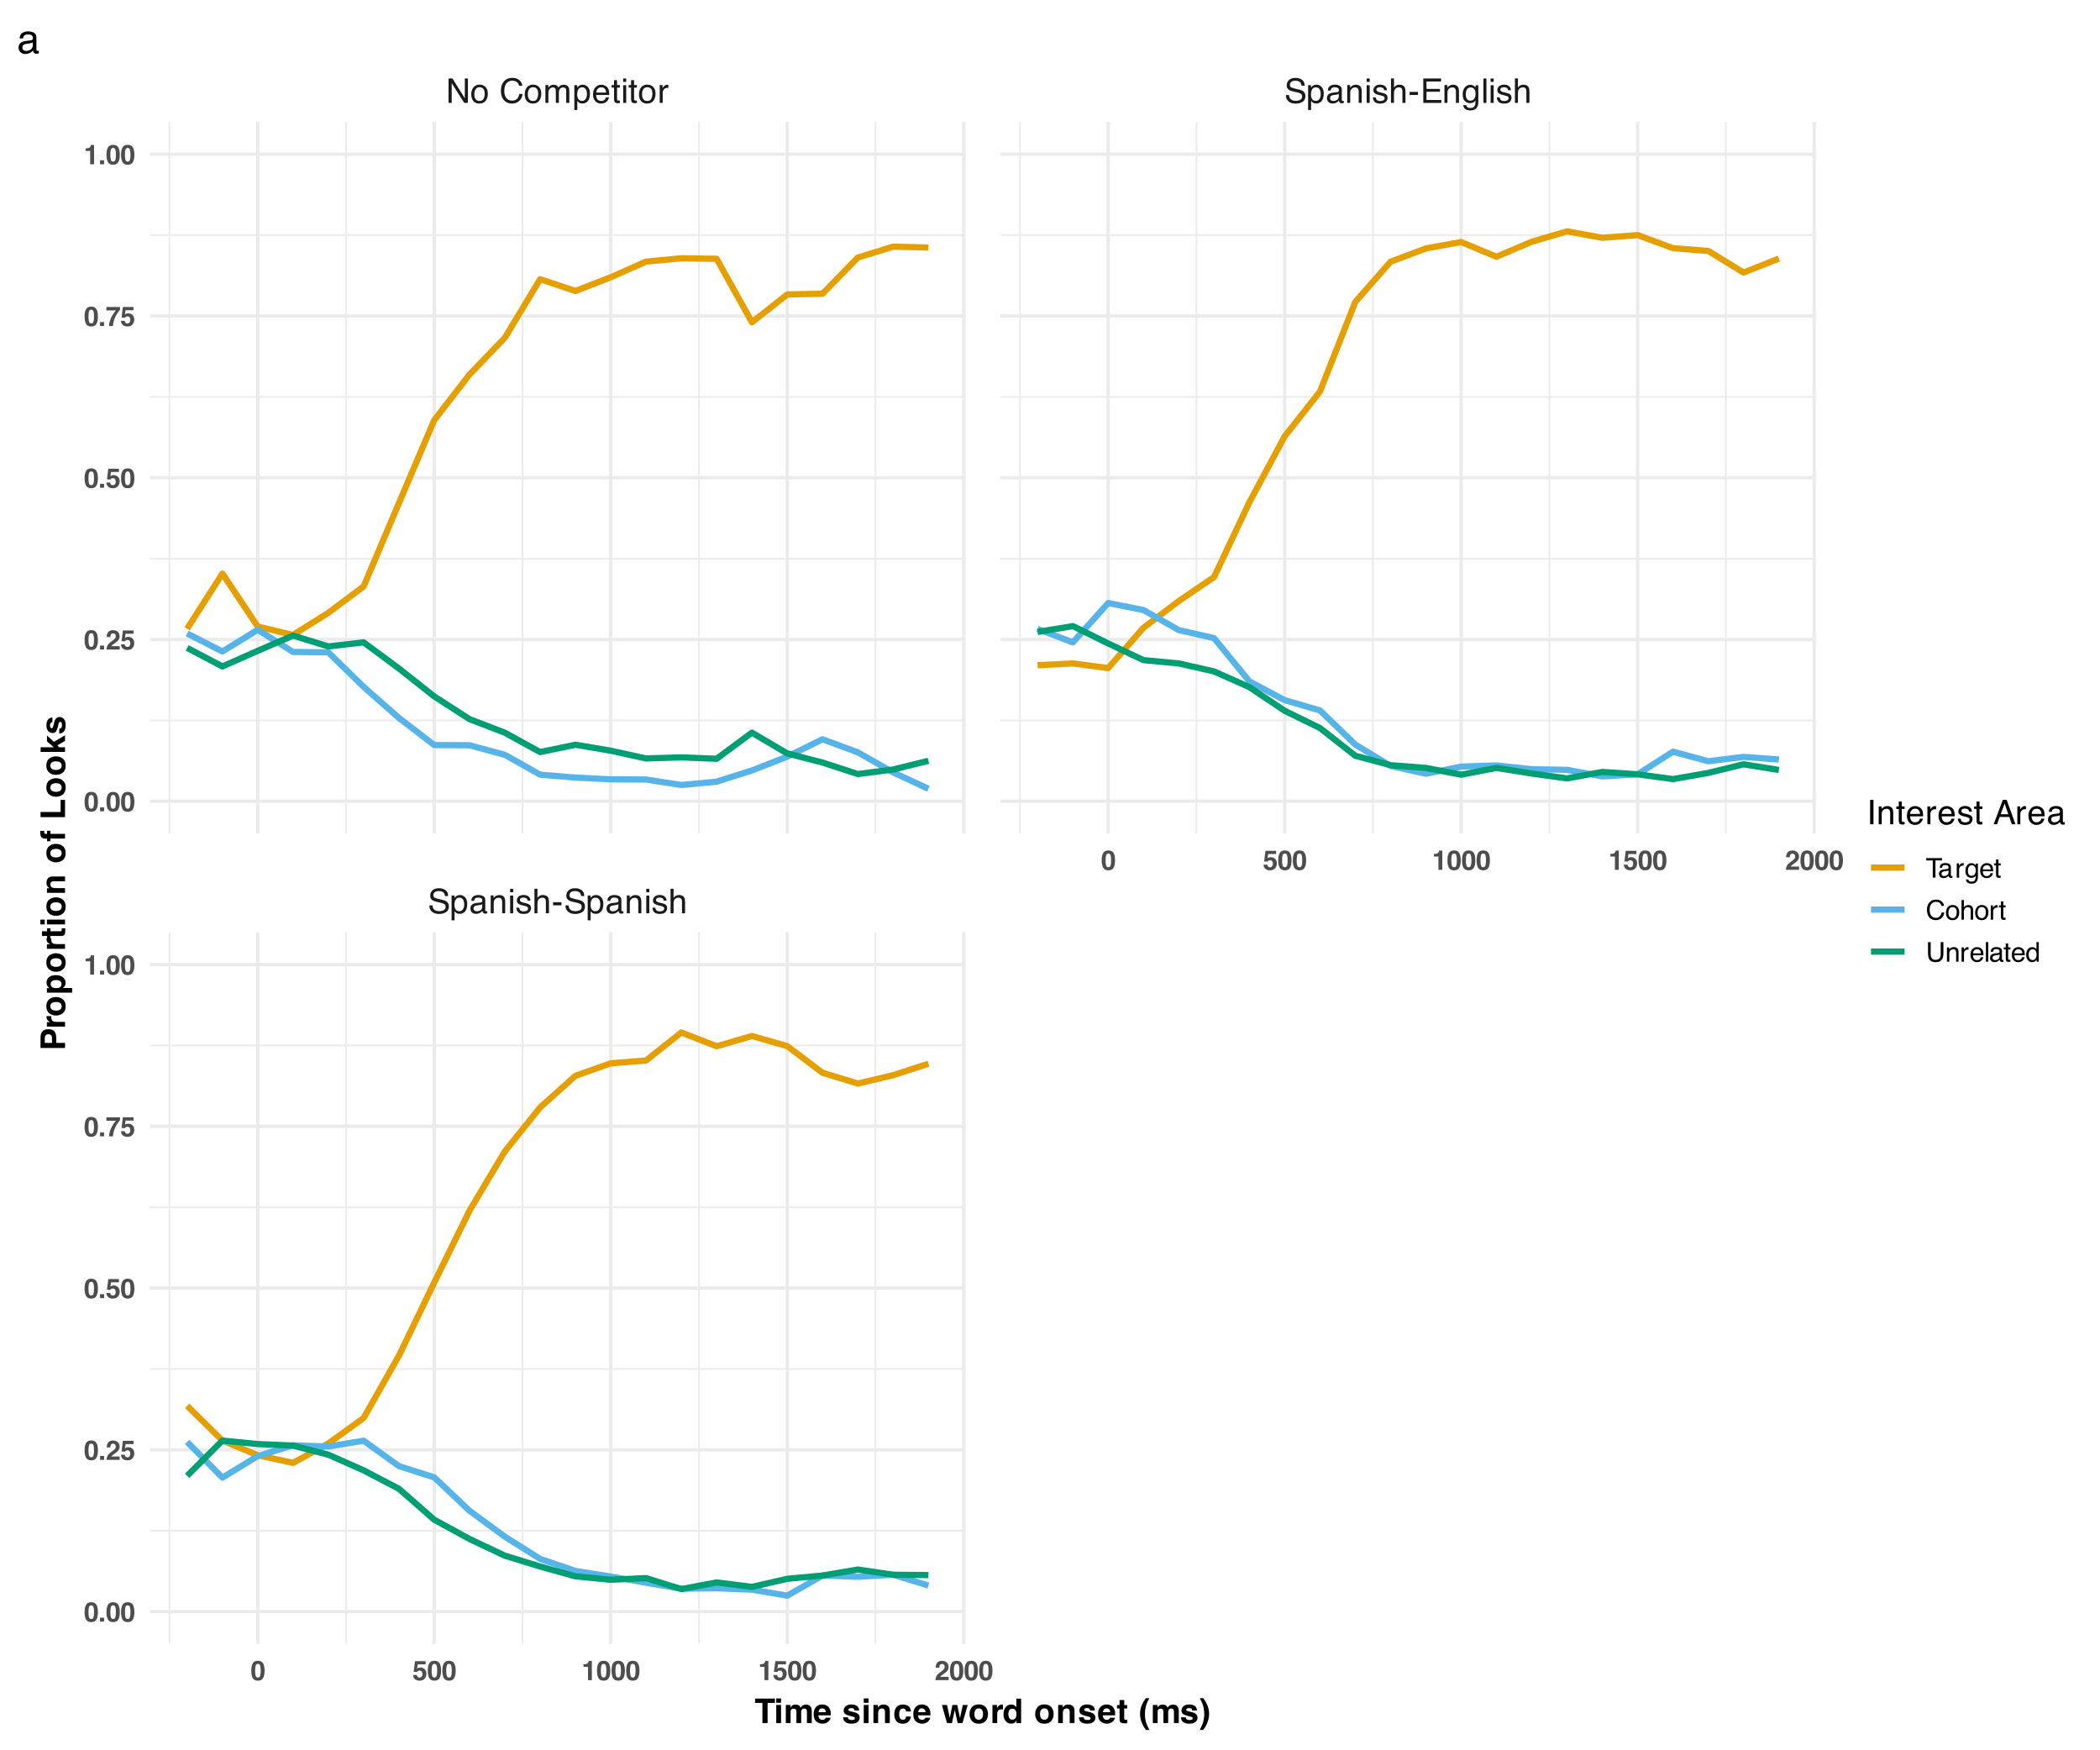 <?xml version="1.0" encoding="UTF-8"?>
<svg xmlns="http://www.w3.org/2000/svg" xmlns:xlink="http://www.w3.org/1999/xlink" width="864" height="720" viewBox="0 0 864 720">
<defs>
<g>
<g id="glyph-0-0">
<path d="M 0.453 0 L 0.453 -10.047 L 8.422 -10.047 L 8.422 0 Z M 7.172 -1.266 L 7.172 -8.781 L 1.703 -8.781 L 1.703 -1.266 Z M 7.172 -1.266 "/>
</g>
<g id="glyph-0-1">
<path d="M 1.953 -3.234 C 1.984 -2.672 2.117 -2.211 2.359 -1.859 C 2.805 -1.191 3.602 -0.859 4.75 -0.859 C 5.258 -0.859 5.723 -0.93 6.141 -1.078 C 6.953 -1.359 7.359 -1.863 7.359 -2.594 C 7.359 -3.133 7.188 -3.523 6.844 -3.766 C 6.5 -3.992 5.957 -4.191 5.219 -4.359 L 3.859 -4.656 C 2.961 -4.863 2.332 -5.086 1.969 -5.328 C 1.332 -5.742 1.016 -6.367 1.016 -7.203 C 1.016 -8.109 1.328 -8.848 1.953 -9.422 C 2.578 -10.004 3.457 -10.297 4.594 -10.297 C 5.656 -10.297 6.551 -10.039 7.281 -9.531 C 8.02 -9.02 8.391 -8.207 8.391 -7.094 L 7.109 -7.094 C 7.035 -7.633 6.891 -8.047 6.672 -8.328 C 6.254 -8.859 5.551 -9.125 4.562 -9.125 C 3.758 -9.125 3.18 -8.953 2.828 -8.609 C 2.473 -8.273 2.297 -7.883 2.297 -7.438 C 2.297 -6.945 2.504 -6.586 2.922 -6.359 C 3.191 -6.211 3.801 -6.031 4.75 -5.812 L 6.156 -5.484 C 6.832 -5.328 7.352 -5.117 7.719 -4.859 C 8.363 -4.391 8.688 -3.707 8.688 -2.812 C 8.688 -1.695 8.281 -0.898 7.469 -0.422 C 6.656 0.055 5.719 0.297 4.656 0.297 C 3.406 0.297 2.426 -0.02 1.719 -0.656 C 1.008 -1.289 0.66 -2.148 0.672 -3.234 Z M 4.703 -10.312 Z M 4.703 -10.312 "/>
</g>
<g id="glyph-0-2">
<path d="M 4 -0.828 C 4.57 -0.828 5.047 -1.066 5.422 -1.547 C 5.805 -2.023 6 -2.742 6 -3.703 C 6 -4.285 5.914 -4.785 5.75 -5.203 C 5.426 -6.016 4.844 -6.422 4 -6.422 C 3.145 -6.422 2.562 -5.992 2.25 -5.141 C 2.07 -4.68 1.984 -4.102 1.984 -3.406 C 1.984 -2.844 2.07 -2.363 2.25 -1.969 C 2.562 -1.207 3.145 -0.828 4 -0.828 Z M 0.812 -7.281 L 2 -7.281 L 2 -6.312 C 2.25 -6.645 2.52 -6.906 2.812 -7.094 C 3.227 -7.363 3.711 -7.5 4.266 -7.5 C 5.098 -7.5 5.801 -7.18 6.375 -6.547 C 6.957 -5.91 7.25 -5.004 7.25 -3.828 C 7.25 -2.223 6.832 -1.082 6 -0.406 C 5.469 0.031 4.852 0.25 4.156 0.25 C 3.602 0.25 3.141 0.129 2.766 -0.109 C 2.547 -0.254 2.301 -0.492 2.031 -0.828 L 2.031 2.922 L 0.812 2.922 Z M 0.812 -7.281 "/>
</g>
<g id="glyph-0-3">
<path d="M 1.844 -1.953 C 1.844 -1.598 1.973 -1.316 2.234 -1.109 C 2.492 -0.898 2.801 -0.797 3.156 -0.797 C 3.594 -0.797 4.016 -0.895 4.422 -1.094 C 5.098 -1.426 5.438 -1.973 5.438 -2.734 L 5.438 -3.719 C 5.289 -3.625 5.098 -3.547 4.859 -3.484 C 4.617 -3.422 4.383 -3.375 4.156 -3.344 L 3.422 -3.25 C 2.973 -3.195 2.633 -3.102 2.406 -2.969 C 2.031 -2.758 1.844 -2.422 1.844 -1.953 Z M 4.828 -4.438 C 5.109 -4.469 5.297 -4.586 5.391 -4.797 C 5.441 -4.898 5.469 -5.055 5.469 -5.266 C 5.469 -5.68 5.316 -5.984 5.016 -6.172 C 4.723 -6.359 4.301 -6.453 3.75 -6.453 C 3.102 -6.453 2.645 -6.281 2.375 -5.938 C 2.227 -5.75 2.129 -5.469 2.078 -5.094 L 0.938 -5.094 C 0.957 -5.988 1.25 -6.613 1.812 -6.969 C 2.375 -7.32 3.031 -7.5 3.781 -7.5 C 4.633 -7.5 5.332 -7.332 5.875 -7 C 6.406 -6.676 6.672 -6.164 6.672 -5.469 L 6.672 -1.266 C 6.672 -1.129 6.695 -1.02 6.75 -0.938 C 6.801 -0.863 6.91 -0.828 7.078 -0.828 C 7.141 -0.828 7.203 -0.832 7.266 -0.844 C 7.336 -0.852 7.41 -0.863 7.484 -0.875 L 7.484 0.031 C 7.297 0.082 7.148 0.113 7.047 0.125 C 6.941 0.145 6.805 0.156 6.641 0.156 C 6.211 0.156 5.906 0.004 5.719 -0.297 C 5.613 -0.453 5.539 -0.676 5.5 -0.969 C 5.25 -0.645 4.891 -0.359 4.422 -0.109 C 3.953 0.129 3.438 0.25 2.875 0.25 C 2.195 0.25 1.641 0.047 1.203 -0.359 C 0.773 -0.773 0.562 -1.297 0.562 -1.922 C 0.562 -2.598 0.77 -3.125 1.188 -3.5 C 1.613 -3.875 2.172 -4.102 2.859 -4.188 Z M 3.812 -7.5 Z M 3.812 -7.5 "/>
</g>
<g id="glyph-0-4">
<path d="M 0.906 -7.328 L 2.078 -7.328 L 2.078 -6.281 C 2.422 -6.707 2.785 -7.016 3.172 -7.203 C 3.555 -7.391 3.988 -7.484 4.469 -7.484 C 5.5 -7.484 6.195 -7.125 6.562 -6.406 C 6.77 -6 6.875 -5.43 6.875 -4.703 L 6.875 0 L 5.625 0 L 5.625 -4.609 C 5.625 -5.055 5.555 -5.414 5.422 -5.688 C 5.203 -6.145 4.805 -6.375 4.234 -6.375 C 3.941 -6.375 3.703 -6.348 3.516 -6.297 C 3.18 -6.191 2.883 -5.988 2.625 -5.688 C 2.414 -5.445 2.281 -5.195 2.219 -4.938 C 2.164 -4.676 2.141 -4.305 2.141 -3.828 L 2.141 0 L 0.906 0 Z M 3.797 -7.5 Z M 3.797 -7.5 "/>
</g>
<g id="glyph-0-5">
<path d="M 0.906 -7.281 L 2.156 -7.281 L 2.156 0 L 0.906 0 Z M 0.906 -10.047 L 2.156 -10.047 L 2.156 -8.641 L 0.906 -8.641 Z M 0.906 -10.047 "/>
</g>
<g id="glyph-0-6">
<path d="M 1.641 -2.297 C 1.672 -1.891 1.77 -1.578 1.938 -1.359 C 2.25 -0.961 2.789 -0.766 3.562 -0.766 C 4.008 -0.766 4.406 -0.863 4.75 -1.062 C 5.102 -1.258 5.281 -1.562 5.281 -1.969 C 5.281 -2.289 5.141 -2.531 4.859 -2.688 C 4.68 -2.789 4.332 -2.91 3.812 -3.047 L 2.828 -3.281 C 2.203 -3.438 1.742 -3.613 1.453 -3.812 C 0.922 -4.145 0.656 -4.602 0.656 -5.188 C 0.656 -5.883 0.906 -6.445 1.406 -6.875 C 1.906 -7.301 2.578 -7.516 3.422 -7.516 C 4.523 -7.516 5.316 -7.191 5.797 -6.547 C 6.109 -6.129 6.258 -5.688 6.25 -5.219 L 5.094 -5.219 C 5.062 -5.5 4.961 -5.75 4.797 -5.969 C 4.516 -6.289 4.023 -6.453 3.328 -6.453 C 2.859 -6.453 2.504 -6.363 2.266 -6.188 C 2.023 -6.008 1.906 -5.773 1.906 -5.484 C 1.906 -5.172 2.062 -4.914 2.375 -4.719 C 2.562 -4.602 2.832 -4.504 3.188 -4.422 L 4 -4.219 C 4.883 -4.008 5.477 -3.805 5.781 -3.609 C 6.258 -3.285 6.5 -2.789 6.5 -2.125 C 6.5 -1.469 6.25 -0.898 5.75 -0.422 C 5.258 0.047 4.508 0.281 3.5 0.281 C 2.406 0.281 1.629 0.035 1.172 -0.453 C 0.723 -0.953 0.484 -1.566 0.453 -2.297 Z M 3.453 -7.5 Z M 3.453 -7.5 "/>
</g>
<g id="glyph-0-7">
<path d="M 0.906 -10.078 L 2.141 -10.078 L 2.141 -6.328 C 2.43 -6.703 2.691 -6.961 2.922 -7.109 C 3.316 -7.367 3.812 -7.5 4.406 -7.5 C 5.469 -7.5 6.188 -7.129 6.562 -6.391 C 6.77 -5.984 6.875 -5.422 6.875 -4.703 L 6.875 0 L 5.609 0 L 5.609 -4.609 C 5.609 -5.148 5.539 -5.547 5.406 -5.797 C 5.176 -6.203 4.754 -6.406 4.141 -6.406 C 3.629 -6.406 3.164 -6.227 2.75 -5.875 C 2.344 -5.52 2.141 -4.859 2.141 -3.891 L 2.141 0 L 0.906 0 Z M 0.906 -10.078 "/>
</g>
<g id="glyph-0-8">
<path d="M 0.578 -4.531 L 4.016 -4.531 L 4.016 -3.266 L 0.578 -3.266 Z M 0.578 -4.531 "/>
</g>
<g id="glyph-0-9">
<path d="M 1.062 -10.047 L 2.672 -10.047 L 7.75 -1.906 L 7.75 -10.047 L 9.031 -10.047 L 9.031 0 L 7.516 0 L 2.359 -8.125 L 2.359 0 L 1.062 0 Z M 4.969 -10.047 Z M 4.969 -10.047 "/>
</g>
<g id="glyph-0-10">
<path d="M 3.812 -0.797 C 4.625 -0.797 5.18 -1.102 5.484 -1.719 C 5.785 -2.332 5.938 -3.02 5.938 -3.781 C 5.938 -4.469 5.828 -5.023 5.609 -5.453 C 5.266 -6.117 4.672 -6.453 3.828 -6.453 C 3.066 -6.453 2.516 -6.164 2.172 -5.594 C 1.836 -5.02 1.672 -4.328 1.672 -3.516 C 1.672 -2.742 1.836 -2.098 2.172 -1.578 C 2.516 -1.055 3.062 -0.797 3.812 -0.797 Z M 3.859 -7.531 C 4.797 -7.531 5.586 -7.211 6.234 -6.578 C 6.891 -5.953 7.219 -5.031 7.219 -3.812 C 7.219 -2.633 6.93 -1.66 6.359 -0.891 C 5.785 -0.117 4.895 0.266 3.688 0.266 C 2.688 0.266 1.891 -0.07 1.297 -0.75 C 0.703 -1.438 0.406 -2.352 0.406 -3.5 C 0.406 -4.727 0.719 -5.707 1.344 -6.438 C 1.969 -7.164 2.805 -7.531 3.859 -7.531 Z M 3.812 -7.5 Z M 3.812 -7.5 "/>
</g>
<g id="glyph-0-11">
</g>
<g id="glyph-0-12">
<path d="M 5.297 -10.312 C 6.566 -10.312 7.551 -9.977 8.25 -9.312 C 8.957 -8.645 9.348 -7.883 9.422 -7.031 L 8.094 -7.031 C 7.945 -7.676 7.648 -8.188 7.203 -8.562 C 6.754 -8.945 6.125 -9.141 5.312 -9.141 C 4.32 -9.141 3.52 -8.789 2.906 -8.094 C 2.301 -7.395 2 -6.328 2 -4.891 C 2 -3.711 2.273 -2.758 2.828 -2.031 C 3.379 -1.301 4.195 -0.938 5.281 -0.938 C 6.281 -0.938 7.047 -1.32 7.578 -2.094 C 7.848 -2.5 8.055 -3.031 8.203 -3.688 L 9.516 -3.688 C 9.398 -2.633 9.008 -1.75 8.344 -1.031 C 7.551 -0.164 6.477 0.266 5.125 0.266 C 3.957 0.266 2.977 -0.086 2.188 -0.797 C 1.133 -1.734 0.609 -3.176 0.609 -5.125 C 0.609 -6.602 1.004 -7.816 1.797 -8.766 C 2.641 -9.797 3.805 -10.312 5.297 -10.312 Z M 5.031 -10.312 Z M 5.031 -10.312 "/>
</g>
<g id="glyph-0-13">
<path d="M 0.906 -7.328 L 2.125 -7.328 L 2.125 -6.281 C 2.414 -6.645 2.676 -6.906 2.906 -7.062 C 3.312 -7.344 3.773 -7.484 4.297 -7.484 C 4.879 -7.484 5.348 -7.344 5.703 -7.062 C 5.898 -6.895 6.082 -6.648 6.25 -6.328 C 6.52 -6.723 6.836 -7.016 7.203 -7.203 C 7.578 -7.391 7.992 -7.484 8.453 -7.484 C 9.441 -7.484 10.113 -7.129 10.469 -6.422 C 10.656 -6.035 10.75 -5.52 10.75 -4.875 L 10.75 0 L 9.469 0 L 9.469 -5.094 C 9.469 -5.57 9.348 -5.898 9.109 -6.078 C 8.867 -6.266 8.57 -6.359 8.219 -6.359 C 7.738 -6.359 7.32 -6.195 6.969 -5.875 C 6.625 -5.551 6.453 -5.016 6.453 -4.266 L 6.453 0 L 5.203 0 L 5.203 -4.781 C 5.203 -5.281 5.141 -5.641 5.016 -5.859 C 4.828 -6.203 4.477 -6.375 3.969 -6.375 C 3.508 -6.375 3.086 -6.191 2.703 -5.828 C 2.328 -5.473 2.141 -4.828 2.141 -3.891 L 2.141 0 L 0.906 0 Z M 0.906 -7.328 "/>
</g>
<g id="glyph-0-14">
<path d="M 3.953 -7.484 C 4.473 -7.484 4.973 -7.359 5.453 -7.109 C 5.941 -6.867 6.316 -6.555 6.578 -6.172 C 6.828 -5.805 6.988 -5.375 7.062 -4.875 C 7.133 -4.539 7.172 -4.004 7.172 -3.266 L 1.812 -3.266 C 1.832 -2.523 2.004 -1.93 2.328 -1.484 C 2.66 -1.035 3.172 -0.812 3.859 -0.812 C 4.504 -0.812 5.02 -1.02 5.406 -1.438 C 5.625 -1.688 5.773 -1.973 5.859 -2.297 L 7.078 -2.297 C 7.047 -2.023 6.938 -1.723 6.75 -1.391 C 6.57 -1.066 6.375 -0.801 6.156 -0.594 C 5.781 -0.227 5.316 0.02 4.766 0.156 C 4.473 0.227 4.141 0.266 3.766 0.266 C 2.848 0.266 2.07 -0.066 1.438 -0.734 C 0.812 -1.398 0.5 -2.328 0.5 -3.516 C 0.5 -4.691 0.816 -5.645 1.453 -6.375 C 2.086 -7.113 2.922 -7.484 3.953 -7.484 Z M 5.906 -4.25 C 5.863 -4.781 5.75 -5.207 5.562 -5.531 C 5.227 -6.113 4.664 -6.406 3.875 -6.406 C 3.312 -6.406 2.836 -6.203 2.453 -5.797 C 2.066 -5.391 1.863 -4.875 1.844 -4.25 Z M 3.828 -7.5 Z M 3.828 -7.5 "/>
</g>
<g id="glyph-0-15">
<path d="M 1.156 -9.359 L 2.391 -9.359 L 2.391 -7.328 L 3.562 -7.328 L 3.562 -6.312 L 2.391 -6.312 L 2.391 -1.531 C 2.391 -1.281 2.477 -1.113 2.656 -1.031 C 2.75 -0.977 2.906 -0.953 3.125 -0.953 C 3.188 -0.953 3.25 -0.953 3.312 -0.953 C 3.383 -0.953 3.469 -0.957 3.562 -0.969 L 3.562 0 C 3.414 0.039 3.266 0.066 3.109 0.078 C 2.961 0.098 2.801 0.109 2.625 0.109 C 2.051 0.109 1.66 -0.035 1.453 -0.328 C 1.254 -0.617 1.156 -1 1.156 -1.469 L 1.156 -6.312 L 0.156 -6.312 L 0.156 -7.328 L 1.156 -7.328 Z M 1.156 -9.359 "/>
</g>
<g id="glyph-0-16">
<path d="M 0.938 -7.328 L 2.109 -7.328 L 2.109 -6.062 C 2.203 -6.301 2.438 -6.598 2.812 -6.953 C 3.188 -7.305 3.617 -7.484 4.109 -7.484 C 4.129 -7.484 4.164 -7.477 4.219 -7.469 C 4.27 -7.469 4.363 -7.461 4.5 -7.453 L 4.5 -6.156 C 4.426 -6.164 4.359 -6.172 4.297 -6.172 C 4.234 -6.18 4.164 -6.188 4.094 -6.188 C 3.477 -6.188 3.004 -5.984 2.672 -5.578 C 2.336 -5.18 2.172 -4.727 2.172 -4.219 L 2.172 0 L 0.938 0 Z M 0.938 -7.328 "/>
</g>
<g id="glyph-0-17">
<path d="M 1.203 -10.047 L 8.516 -10.047 L 8.516 -8.812 L 2.516 -8.812 L 2.516 -5.766 L 8.062 -5.766 L 8.062 -4.594 L 2.516 -4.594 L 2.516 -1.203 L 8.625 -1.203 L 8.625 0 L 1.203 0 Z M 4.906 -10.047 Z M 4.906 -10.047 "/>
</g>
<g id="glyph-0-18">
<path d="M 3.484 -7.453 C 4.055 -7.453 4.555 -7.312 4.984 -7.031 C 5.223 -6.863 5.461 -6.629 5.703 -6.328 L 5.703 -7.25 L 6.844 -7.25 L 6.844 -0.594 C 6.844 0.332 6.703 1.066 6.422 1.609 C 5.91 2.598 4.945 3.094 3.531 3.094 C 2.75 3.094 2.086 2.914 1.547 2.562 C 1.004 2.207 0.703 1.656 0.641 0.906 L 1.891 0.906 C 1.953 1.238 2.07 1.492 2.25 1.672 C 2.531 1.941 2.969 2.078 3.562 2.078 C 4.508 2.078 5.129 1.742 5.422 1.078 C 5.586 0.691 5.664 -0.004 5.656 -1.016 C 5.406 -0.641 5.109 -0.359 4.766 -0.172 C 4.422 0.004 3.961 0.094 3.391 0.094 C 2.598 0.094 1.906 -0.188 1.312 -0.75 C 0.719 -1.312 0.422 -2.242 0.422 -3.547 C 0.422 -4.773 0.719 -5.734 1.312 -6.422 C 1.914 -7.109 2.641 -7.453 3.484 -7.453 Z M 5.703 -3.688 C 5.703 -4.594 5.516 -5.266 5.141 -5.703 C 4.766 -6.141 4.289 -6.359 3.719 -6.359 C 2.844 -6.359 2.25 -5.953 1.938 -5.141 C 1.77 -4.711 1.688 -4.148 1.688 -3.453 C 1.688 -2.617 1.852 -1.988 2.188 -1.562 C 2.52 -1.133 2.969 -0.922 3.531 -0.922 C 4.414 -0.922 5.039 -1.316 5.406 -2.109 C 5.602 -2.566 5.703 -3.094 5.703 -3.688 Z M 3.625 -7.5 Z M 3.625 -7.5 "/>
</g>
<g id="glyph-0-19">
<path d="M 0.938 -10.047 L 2.172 -10.047 L 2.172 0 L 0.938 0 Z M 0.938 -10.047 "/>
</g>
<g id="glyph-0-20">
<path d="M 1.375 -10.047 L 2.75 -10.047 L 2.75 0 L 1.375 0 Z M 1.375 -10.047 "/>
</g>
<g id="glyph-0-21">
<path d="M 6.219 -4.109 L 4.703 -8.547 L 3.078 -4.109 Z M 3.984 -10.047 L 5.531 -10.047 L 9.172 0 L 7.672 0 L 6.656 -3.016 L 2.688 -3.016 L 1.594 0 L 0.203 0 Z M 3.984 -10.047 "/>
</g>
<g id="glyph-1-0">
<path d="M 0.844 -8.062 L 7.328 -8.062 L 7.328 0 L 0.844 0 Z M 6.328 -1 L 6.328 -7.062 L 1.844 -7.062 L 1.844 -1 Z M 6.328 -1 "/>
</g>
<g id="glyph-1-1">
<path d="M 3.078 0.203 C 2.066 0.203 1.359 -0.148 0.953 -0.859 C 0.547 -1.566 0.344 -2.578 0.344 -3.891 C 0.344 -5.203 0.547 -6.211 0.953 -6.922 C 1.359 -7.629 2.066 -7.984 3.078 -7.984 C 4.086 -7.984 4.801 -7.629 5.219 -6.922 C 5.625 -6.211 5.828 -5.203 5.828 -3.891 C 5.828 -2.578 5.617 -1.566 5.203 -0.859 C 4.797 -0.148 4.086 0.203 3.078 0.203 Z M 4 -1.797 C 4.145 -2.273 4.219 -2.973 4.219 -3.891 C 4.219 -4.848 4.145 -5.555 4 -6.016 C 3.852 -6.473 3.547 -6.703 3.078 -6.703 C 2.617 -6.703 2.312 -6.473 2.156 -6.016 C 2.008 -5.555 1.938 -4.848 1.938 -3.891 C 1.938 -2.973 2.008 -2.273 2.156 -1.797 C 2.312 -1.316 2.617 -1.078 3.078 -1.078 C 3.547 -1.078 3.852 -1.316 4 -1.797 Z M 4 -1.797 "/>
</g>
<g id="glyph-1-2">
<path d="M 2.984 -3.938 C 2.797 -3.938 2.633 -3.914 2.5 -3.875 C 2.25 -3.781 2.062 -3.613 1.938 -3.375 L 0.547 -3.453 L 1.094 -7.828 L 5.469 -7.828 L 5.469 -6.5 L 2.219 -6.5 L 1.938 -4.766 C 2.176 -4.922 2.363 -5.023 2.5 -5.078 C 2.727 -5.16 3.004 -5.203 3.328 -5.203 C 3.984 -5.203 4.555 -4.984 5.047 -4.547 C 5.535 -4.109 5.781 -3.469 5.781 -2.625 C 5.781 -1.883 5.547 -1.227 5.078 -0.656 C 4.609 -0.082 3.906 0.203 2.969 0.203 C 2.207 0.203 1.582 0.004 1.094 -0.391 C 0.613 -0.797 0.348 -1.375 0.297 -2.125 L 1.844 -2.125 C 1.906 -1.781 2.023 -1.516 2.203 -1.328 C 2.379 -1.148 2.633 -1.062 2.969 -1.062 C 3.352 -1.062 3.645 -1.195 3.844 -1.469 C 4.051 -1.738 4.156 -2.082 4.156 -2.5 C 4.156 -2.906 4.062 -3.242 3.875 -3.516 C 3.688 -3.797 3.391 -3.938 2.984 -3.938 Z M 2.984 -3.938 "/>
</g>
<g id="glyph-1-3">
<path d="M 4.234 0 L 2.641 0 L 2.641 -5.469 L 0.781 -5.469 L 0.781 -6.531 C 1.27 -6.551 1.613 -6.582 1.812 -6.625 C 2.125 -6.695 2.379 -6.836 2.578 -7.047 C 2.711 -7.191 2.816 -7.379 2.891 -7.609 C 2.922 -7.754 2.938 -7.863 2.938 -7.938 L 4.234 -7.938 Z M 4.234 0 "/>
</g>
<g id="glyph-1-4">
<path d="M 3.891 -6.312 C 3.703 -6.539 3.438 -6.656 3.094 -6.656 C 2.625 -6.656 2.301 -6.477 2.125 -6.125 C 2.031 -5.914 1.973 -5.586 1.953 -5.141 L 0.438 -5.141 C 0.457 -5.816 0.578 -6.363 0.797 -6.781 C 1.211 -7.57 1.953 -7.969 3.016 -7.969 C 3.859 -7.969 4.523 -7.734 5.016 -7.266 C 5.516 -6.805 5.766 -6.191 5.766 -5.422 C 5.766 -4.836 5.586 -4.316 5.234 -3.859 C 5.004 -3.555 4.629 -3.219 4.109 -2.844 L 3.484 -2.406 C 3.098 -2.125 2.832 -1.922 2.688 -1.797 C 2.539 -1.68 2.414 -1.539 2.312 -1.375 L 5.781 -1.375 L 5.781 0 L 0.344 0 C 0.363 -0.57 0.488 -1.094 0.719 -1.562 C 0.938 -2.094 1.461 -2.648 2.297 -3.234 C 3.016 -3.754 3.477 -4.125 3.688 -4.344 C 4.008 -4.688 4.172 -5.066 4.172 -5.484 C 4.172 -5.816 4.078 -6.094 3.891 -6.312 Z M 3.891 -6.312 "/>
</g>
<g id="glyph-1-5">
<path d="M 0.703 -1.625 L 2.359 -1.625 L 2.359 0 L 0.703 0 Z M 0.703 -1.625 "/>
</g>
<g id="glyph-1-6">
<path d="M 4.938 -5.375 C 4.52 -4.789 4.172 -4.188 3.891 -3.562 C 3.672 -3.062 3.469 -2.457 3.281 -1.75 C 3.102 -1.039 3.016 -0.457 3.016 0 L 1.406 0 C 1.445 -1.426 1.91 -2.906 2.797 -4.438 C 3.367 -5.383 3.848 -6.047 4.234 -6.422 L 0.281 -6.422 L 0.312 -7.828 L 5.906 -7.828 L 5.906 -6.609 C 5.676 -6.379 5.352 -5.969 4.938 -5.375 Z M 4.938 -5.375 "/>
</g>
<g id="glyph-2-0">
<path d="M 1.047 -10.078 L 9.172 -10.078 L 9.172 0 L 1.047 0 Z M 7.906 -1.266 L 7.906 -8.812 L 2.312 -8.812 L 2.312 -1.266 Z M 7.906 -1.266 "/>
</g>
<g id="glyph-2-1">
<path d="M 8.391 -10.078 L 8.391 -8.297 L 5.375 -8.297 L 5.375 0 L 3.25 0 L 3.25 -8.297 L 0.219 -8.297 L 0.219 -10.078 Z M 8.391 -10.078 "/>
</g>
<g id="glyph-2-2">
<path d="M 2.906 -7.453 L 2.906 0 L 0.938 0 L 0.938 -7.453 Z M 2.906 -10.141 L 2.906 -8.344 L 0.938 -8.344 L 0.938 -10.141 Z M 2.906 -10.141 "/>
</g>
<g id="glyph-2-3">
<path d="M 5.094 -5.406 C 4.926 -5.758 4.602 -5.938 4.125 -5.938 C 3.57 -5.938 3.203 -5.758 3.016 -5.406 C 2.898 -5.195 2.844 -4.891 2.844 -4.484 L 2.844 0 L 0.875 0 L 0.875 -7.438 L 2.766 -7.438 L 2.766 -6.344 C 3.004 -6.738 3.234 -7.016 3.453 -7.172 C 3.828 -7.461 4.316 -7.609 4.922 -7.609 C 5.492 -7.609 5.953 -7.484 6.297 -7.234 C 6.586 -7.004 6.805 -6.707 6.953 -6.344 C 7.203 -6.781 7.516 -7.102 7.891 -7.312 C 8.297 -7.508 8.742 -7.609 9.234 -7.609 C 9.566 -7.609 9.891 -7.547 10.203 -7.422 C 10.523 -7.297 10.816 -7.07 11.078 -6.75 C 11.285 -6.488 11.426 -6.172 11.5 -5.797 C 11.539 -5.547 11.562 -5.18 11.562 -4.703 L 11.547 0 L 9.562 0 L 9.562 -4.75 C 9.562 -5.031 9.516 -5.258 9.422 -5.438 C 9.242 -5.789 8.926 -5.969 8.469 -5.969 C 7.926 -5.969 7.551 -5.742 7.344 -5.297 C 7.238 -5.055 7.188 -4.77 7.188 -4.438 L 7.188 0 L 5.234 0 L 5.234 -4.438 C 5.234 -4.875 5.188 -5.195 5.094 -5.406 Z M 5.094 -5.406 "/>
</g>
<g id="glyph-2-4">
<path d="M 7.281 -2.188 C 7.238 -1.75 7.008 -1.301 6.594 -0.844 C 5.957 -0.113 5.066 0.25 3.922 0.25 C 2.973 0.25 2.133 -0.055 1.406 -0.672 C 0.688 -1.285 0.328 -2.281 0.328 -3.656 C 0.328 -4.938 0.648 -5.922 1.297 -6.609 C 1.953 -7.305 2.801 -7.656 3.844 -7.656 C 4.469 -7.656 5.023 -7.535 5.516 -7.297 C 6.016 -7.066 6.426 -6.703 6.75 -6.203 C 7.039 -5.754 7.234 -5.238 7.328 -4.656 C 7.367 -4.32 7.391 -3.832 7.391 -3.188 L 2.281 -3.188 C 2.312 -2.438 2.547 -1.91 2.984 -1.609 C 3.254 -1.422 3.578 -1.328 3.953 -1.328 C 4.359 -1.328 4.688 -1.441 4.938 -1.672 C 5.07 -1.797 5.191 -1.969 5.297 -2.188 Z M 5.359 -4.469 C 5.328 -4.988 5.172 -5.379 4.891 -5.641 C 4.609 -5.91 4.258 -6.047 3.844 -6.047 C 3.395 -6.047 3.047 -5.906 2.797 -5.625 C 2.547 -5.344 2.391 -4.957 2.328 -4.469 Z M 5.359 -4.469 "/>
</g>
<g id="glyph-2-5">
</g>
<g id="glyph-2-6">
<path d="M 6.047 -7.109 C 6.629 -6.734 6.961 -6.094 7.047 -5.188 L 5.094 -5.188 C 5.07 -5.438 5.004 -5.633 4.891 -5.781 C 4.672 -6.039 4.305 -6.172 3.797 -6.172 C 3.367 -6.172 3.066 -6.102 2.891 -5.969 C 2.711 -5.844 2.625 -5.691 2.625 -5.516 C 2.625 -5.285 2.719 -5.125 2.906 -5.031 C 3.094 -4.926 3.77 -4.742 4.938 -4.484 C 5.707 -4.305 6.285 -4.031 6.672 -3.656 C 7.055 -3.281 7.25 -2.812 7.25 -2.25 C 7.25 -1.52 6.973 -0.922 6.422 -0.453 C 5.879 0.016 5.035 0.25 3.891 0.25 C 2.711 0.25 1.844 0.004 1.281 -0.484 C 0.727 -0.984 0.453 -1.613 0.453 -2.375 L 2.422 -2.375 C 2.461 -2.031 2.551 -1.785 2.688 -1.641 C 2.938 -1.379 3.383 -1.25 4.031 -1.25 C 4.414 -1.25 4.719 -1.305 4.938 -1.422 C 5.164 -1.535 5.281 -1.707 5.281 -1.938 C 5.281 -2.156 5.191 -2.32 5.016 -2.438 C 4.828 -2.551 4.148 -2.742 2.984 -3.016 C 2.141 -3.234 1.547 -3.5 1.203 -3.812 C 0.848 -4.113 0.672 -4.555 0.672 -5.141 C 0.672 -5.836 0.941 -6.43 1.484 -6.922 C 2.023 -7.41 2.785 -7.656 3.766 -7.656 C 4.691 -7.656 5.453 -7.473 6.047 -7.109 Z M 6.047 -7.109 "/>
</g>
<g id="glyph-2-7">
<path d="M 4.422 -6.016 C 3.754 -6.016 3.301 -5.734 3.062 -5.172 C 2.926 -4.867 2.859 -4.488 2.859 -4.031 L 2.859 0 L 0.922 0 L 0.922 -7.438 L 2.797 -7.438 L 2.797 -6.344 C 3.047 -6.727 3.285 -7.004 3.516 -7.172 C 3.91 -7.473 4.414 -7.625 5.031 -7.625 C 5.801 -7.625 6.43 -7.422 6.922 -7.016 C 7.41 -6.617 7.656 -5.953 7.656 -5.016 L 7.656 0 L 5.672 0 L 5.672 -4.531 C 5.672 -4.926 5.617 -5.227 5.516 -5.438 C 5.316 -5.82 4.953 -6.016 4.422 -6.016 Z M 4.422 -6.016 "/>
</g>
<g id="glyph-2-8">
<path d="M 7.359 -4.781 L 5.359 -4.781 C 5.328 -5.062 5.234 -5.312 5.078 -5.531 C 4.859 -5.832 4.52 -5.984 4.062 -5.984 C 3.406 -5.984 2.957 -5.656 2.719 -5 C 2.582 -4.656 2.516 -4.195 2.516 -3.625 C 2.516 -3.07 2.582 -2.629 2.719 -2.297 C 2.945 -1.68 3.383 -1.375 4.031 -1.375 C 4.477 -1.375 4.797 -1.492 4.984 -1.734 C 5.18 -1.984 5.301 -2.305 5.344 -2.703 L 7.328 -2.703 C 7.285 -2.109 7.07 -1.547 6.688 -1.016 C 6.082 -0.16 5.18 0.266 3.984 0.266 C 2.785 0.266 1.898 -0.086 1.328 -0.797 C 0.766 -1.516 0.484 -2.441 0.484 -3.578 C 0.484 -4.859 0.797 -5.852 1.422 -6.562 C 2.047 -7.27 2.906 -7.625 4 -7.625 C 4.938 -7.625 5.703 -7.414 6.297 -7 C 6.891 -6.582 7.242 -5.844 7.359 -4.781 Z M 7.359 -4.781 "/>
</g>
<g id="glyph-2-9">
<path d="M 6.562 0 L 5.391 -5.422 L 4.219 0 L 2.188 0 L 0.094 -7.453 L 2.188 -7.453 L 3.344 -2.109 L 4.422 -7.453 L 6.406 -7.453 L 7.531 -2.078 L 8.703 -7.453 L 10.719 -7.453 L 8.562 0 Z M 6.562 0 "/>
</g>
<g id="glyph-2-10">
<path d="M 7.125 -6.516 C 7.75 -5.723 8.062 -4.789 8.062 -3.719 C 8.062 -2.625 7.75 -1.688 7.125 -0.906 C 6.5 -0.125 5.547 0.266 4.266 0.266 C 2.984 0.266 2.023 -0.125 1.391 -0.906 C 0.766 -1.688 0.453 -2.625 0.453 -3.719 C 0.453 -4.789 0.766 -5.719 1.391 -6.5 C 2.023 -7.289 2.984 -7.688 4.266 -7.688 C 5.547 -7.688 6.5 -7.297 7.125 -6.516 Z M 4.25 -6.047 C 3.676 -6.047 3.234 -5.844 2.922 -5.438 C 2.617 -5.031 2.469 -4.457 2.469 -3.719 C 2.469 -2.969 2.617 -2.391 2.922 -1.984 C 3.234 -1.578 3.676 -1.375 4.25 -1.375 C 4.82 -1.375 5.258 -1.578 5.562 -1.984 C 5.863 -2.391 6.016 -2.969 6.016 -3.719 C 6.016 -4.457 5.863 -5.031 5.562 -5.438 C 5.258 -5.844 4.82 -6.047 4.25 -6.047 Z M 4.25 -6.047 "/>
</g>
<g id="glyph-2-11">
<path d="M 4.656 -5.656 C 3.875 -5.656 3.348 -5.398 3.078 -4.891 C 2.922 -4.598 2.844 -4.156 2.844 -3.562 L 2.844 0 L 0.891 0 L 0.891 -7.453 L 2.75 -7.453 L 2.75 -6.156 C 3.051 -6.645 3.312 -6.984 3.531 -7.172 C 3.895 -7.473 4.367 -7.625 4.953 -7.625 C 4.992 -7.625 5.023 -7.625 5.047 -7.625 C 5.078 -7.625 5.133 -7.617 5.219 -7.609 L 5.219 -5.625 C 5.094 -5.633 4.984 -5.641 4.891 -5.641 C 4.797 -5.648 4.719 -5.656 4.656 -5.656 Z M 4.656 -5.656 "/>
</g>
<g id="glyph-2-12">
<path d="M 7.688 -10.062 L 7.688 0 L 5.797 0 L 5.797 -1.031 C 5.516 -0.594 5.195 -0.27 4.844 -0.062 C 4.488 0.133 4.047 0.234 3.516 0.234 C 2.648 0.234 1.922 -0.113 1.328 -0.812 C 0.734 -1.52 0.438 -2.426 0.438 -3.531 C 0.438 -4.801 0.727 -5.801 1.312 -6.531 C 1.895 -7.258 2.676 -7.625 3.656 -7.625 C 4.102 -7.625 4.504 -7.523 4.859 -7.328 C 5.211 -7.129 5.5 -6.859 5.719 -6.516 L 5.719 -10.062 Z M 2.438 -3.672 C 2.438 -2.984 2.57 -2.438 2.844 -2.031 C 3.113 -1.613 3.523 -1.406 4.078 -1.406 C 4.629 -1.406 5.047 -1.609 5.328 -2.016 C 5.617 -2.43 5.766 -2.961 5.766 -3.609 C 5.766 -4.523 5.535 -5.18 5.078 -5.578 C 4.797 -5.805 4.469 -5.922 4.094 -5.922 C 3.52 -5.922 3.098 -5.707 2.828 -5.281 C 2.566 -4.852 2.438 -4.316 2.438 -3.672 Z M 2.438 -3.672 "/>
</g>
<g id="glyph-2-13">
<path d="M 4.328 -1.391 L 4.328 0.062 L 3.391 0.109 C 2.473 0.141 1.848 -0.02 1.516 -0.375 C 1.297 -0.602 1.188 -0.945 1.188 -1.406 L 1.188 -6 L 0.141 -6 L 0.141 -7.391 L 1.188 -7.391 L 1.188 -9.469 L 3.109 -9.469 L 3.109 -7.391 L 4.328 -7.391 L 4.328 -6 L 3.109 -6 L 3.109 -2.062 C 3.109 -1.75 3.145 -1.555 3.219 -1.484 C 3.301 -1.41 3.539 -1.375 3.938 -1.375 C 4 -1.375 4.062 -1.375 4.125 -1.375 C 4.188 -1.375 4.254 -1.379 4.328 -1.391 Z M 4.328 -1.391 "/>
</g>
<g id="glyph-2-14">
<path d="M 3.047 2.828 L 2.562 2.156 C 2.25 1.758 1.914 1.164 1.562 0.375 C 0.926 -1.039 0.609 -2.438 0.609 -3.812 C 0.609 -5.062 0.875 -6.301 1.406 -7.531 C 1.77 -8.375 2.297 -9.273 2.984 -10.234 L 4.453 -10.234 L 4.047 -9.469 C 3.461 -8.414 3.062 -7.316 2.844 -6.172 C 2.695 -5.41 2.625 -4.582 2.625 -3.688 C 2.625 -2.289 2.828 -1.008 3.234 0.156 C 3.473 0.852 3.891 1.742 4.484 2.828 Z M 3.047 2.828 "/>
</g>
<g id="glyph-2-15">
<path d="M 2.078 2.156 L 1.594 2.828 L 0.141 2.828 C 0.742 1.742 1.164 0.852 1.406 0.156 C 1.812 -1.008 2.016 -2.289 2.016 -3.688 C 2.016 -4.582 1.941 -5.41 1.797 -6.172 C 1.566 -7.316 1.164 -8.414 0.594 -9.469 L 0.172 -10.234 L 1.641 -10.234 C 2.336 -9.273 2.867 -8.375 3.234 -7.531 C 3.766 -6.301 4.031 -5.062 4.031 -3.812 C 4.031 -2.438 3.711 -1.039 3.078 0.375 C 2.723 1.164 2.391 1.758 2.078 2.156 Z M 2.078 2.156 "/>
</g>
<g id="glyph-3-0">
<path d="M -10.078 -1.047 L -10.078 -9.172 L 0 -9.172 L 0 -1.047 Z M -1.266 -7.906 L -8.812 -7.906 L -8.812 -2.312 L -1.266 -2.312 Z M -1.266 -7.906 "/>
</g>
<g id="glyph-3-1">
<path d="M -3.625 -5.344 L -3.625 -3.203 L 0 -3.203 L 0 -1.109 L -10.078 -1.109 L -10.078 -5.5 C -10.078 -6.508 -9.816 -7.316 -9.297 -7.922 C -8.773 -8.523 -7.973 -8.828 -6.891 -8.828 C -5.691 -8.828 -4.848 -8.523 -4.359 -7.922 C -3.867 -7.316 -3.625 -6.457 -3.625 -5.344 Z M -5.719 -6.328 C -5.957 -6.598 -6.344 -6.734 -6.875 -6.734 C -7.395 -6.734 -7.766 -6.594 -7.984 -6.312 C -8.211 -6.039 -8.328 -5.66 -8.328 -5.172 L -8.328 -3.203 L -5.359 -3.203 L -5.359 -5.172 C -5.359 -5.66 -5.477 -6.047 -5.719 -6.328 Z M -5.719 -6.328 "/>
</g>
<g id="glyph-3-2">
<path d="M -5.656 -4.656 C -5.656 -3.875 -5.398 -3.348 -4.891 -3.078 C -4.598 -2.922 -4.156 -2.844 -3.562 -2.844 L 0 -2.844 L 0 -0.891 L -7.453 -0.891 L -7.453 -2.75 L -6.156 -2.75 C -6.645 -3.051 -6.984 -3.312 -7.172 -3.531 C -7.473 -3.895 -7.625 -4.367 -7.625 -4.953 C -7.625 -4.992 -7.625 -5.023 -7.625 -5.047 C -7.625 -5.078 -7.617 -5.133 -7.609 -5.219 L -5.625 -5.219 C -5.633 -5.094 -5.641 -4.984 -5.641 -4.891 C -5.648 -4.797 -5.656 -4.719 -5.656 -4.656 Z M -5.656 -4.656 "/>
</g>
<g id="glyph-3-3">
<path d="M -6.516 -7.125 C -5.723 -7.75 -4.789 -8.062 -3.719 -8.062 C -2.625 -8.062 -1.688 -7.75 -0.906 -7.125 C -0.125 -6.5 0.266 -5.547 0.266 -4.266 C 0.266 -2.984 -0.125 -2.023 -0.906 -1.391 C -1.688 -0.766 -2.625 -0.453 -3.719 -0.453 C -4.789 -0.453 -5.719 -0.766 -6.5 -1.391 C -7.289 -2.023 -7.688 -2.984 -7.688 -4.266 C -7.688 -5.547 -7.297 -6.5 -6.516 -7.125 Z M -6.047 -4.25 C -6.047 -3.676 -5.844 -3.234 -5.438 -2.922 C -5.031 -2.617 -4.457 -2.469 -3.719 -2.469 C -2.969 -2.469 -2.391 -2.617 -1.984 -2.922 C -1.578 -3.234 -1.375 -3.676 -1.375 -4.25 C -1.375 -4.82 -1.578 -5.258 -1.984 -5.562 C -2.391 -5.863 -2.969 -6.016 -3.719 -6.016 C -4.457 -6.016 -5.031 -5.863 -5.438 -5.562 C -5.844 -5.258 -6.047 -4.82 -6.047 -4.25 Z M -6.047 -4.25 "/>
</g>
<g id="glyph-3-4">
<path d="M -6.656 -7.156 C -6.008 -7.75 -5.066 -8.047 -3.828 -8.047 C -2.516 -8.047 -1.508 -7.75 -0.812 -7.156 C -0.125 -6.57 0.219 -5.816 0.219 -4.891 C 0.219 -4.297 0.066 -3.801 -0.234 -3.406 C -0.398 -3.195 -0.641 -2.988 -0.953 -2.781 L 2.938 -2.781 L 2.938 -0.859 L -7.453 -0.859 L -7.453 -2.719 L -6.344 -2.719 C -6.676 -2.926 -6.93 -3.148 -7.109 -3.391 C -7.441 -3.828 -7.609 -4.344 -7.609 -4.938 C -7.609 -5.801 -7.289 -6.539 -6.656 -7.156 Z M -3.719 -6.047 C -4.301 -6.047 -4.812 -5.91 -5.25 -5.641 C -5.688 -5.379 -5.906 -4.957 -5.906 -4.375 C -5.906 -3.664 -5.57 -3.18 -4.906 -2.922 C -4.551 -2.785 -4.102 -2.719 -3.562 -2.719 C -2.688 -2.719 -2.078 -2.945 -1.734 -3.406 C -1.523 -3.676 -1.422 -4 -1.422 -4.375 C -1.422 -4.914 -1.629 -5.328 -2.047 -5.609 C -2.473 -5.898 -3.031 -6.047 -3.719 -6.047 Z M -3.719 -6.047 "/>
</g>
<g id="glyph-3-5">
<path d="M -1.391 -4.328 L 0.062 -4.328 L 0.109 -3.391 C 0.141 -2.473 -0.02 -1.848 -0.375 -1.516 C -0.602 -1.297 -0.945 -1.188 -1.406 -1.188 L -6 -1.188 L -6 -0.141 L -7.391 -0.141 L -7.391 -1.188 L -9.469 -1.188 L -9.469 -3.109 L -7.391 -3.109 L -7.391 -4.328 L -6 -4.328 L -6 -3.109 L -2.062 -3.109 C -1.75 -3.109 -1.555 -3.145 -1.484 -3.219 C -1.41 -3.301 -1.375 -3.539 -1.375 -3.938 C -1.375 -4 -1.375 -4.062 -1.375 -4.125 C -1.375 -4.188 -1.379 -4.254 -1.391 -4.328 Z M -1.391 -4.328 "/>
</g>
<g id="glyph-3-6">
<path d="M -7.453 -2.906 L 0 -2.906 L 0 -0.938 L -7.453 -0.938 Z M -10.141 -2.906 L -8.344 -2.906 L -8.344 -0.938 L -10.141 -0.938 Z M -10.141 -2.906 "/>
</g>
<g id="glyph-3-7">
<path d="M -6.016 -4.422 C -6.016 -3.754 -5.734 -3.301 -5.172 -3.062 C -4.867 -2.926 -4.488 -2.859 -4.031 -2.859 L 0 -2.859 L 0 -0.922 L -7.438 -0.922 L -7.438 -2.797 L -6.344 -2.797 C -6.727 -3.047 -7.004 -3.285 -7.172 -3.516 C -7.473 -3.91 -7.625 -4.414 -7.625 -5.031 C -7.625 -5.801 -7.422 -6.43 -7.016 -6.922 C -6.617 -7.41 -5.953 -7.656 -5.016 -7.656 L 0 -7.656 L 0 -5.672 L -4.531 -5.672 C -4.926 -5.672 -5.227 -5.617 -5.438 -5.516 C -5.82 -5.316 -6.016 -4.953 -6.016 -4.422 Z M -6.016 -4.422 "/>
</g>
<g id="glyph-3-8">
</g>
<g id="glyph-3-9">
<path d="M -10.141 -4.406 L -8.547 -4.406 C -8.566 -4.289 -8.578 -4.102 -8.578 -3.844 C -8.586 -3.594 -8.531 -3.414 -8.406 -3.312 C -8.289 -3.219 -8.16 -3.172 -8.016 -3.172 L -7.391 -3.172 L -7.391 -4.453 L -6.016 -4.453 L -6.016 -3.172 L 0 -3.172 L 0 -1.234 L -6.016 -1.234 L -6.016 -0.141 L -7.391 -0.141 L -7.391 -1.203 L -7.859 -1.203 C -8.66 -1.203 -9.211 -1.336 -9.516 -1.609 C -9.953 -1.891 -10.172 -2.57 -10.172 -3.656 C -10.172 -3.781 -10.164 -3.891 -10.156 -3.984 C -10.156 -4.086 -10.148 -4.227 -10.141 -4.406 Z M -10.141 -4.406 "/>
</g>
<g id="glyph-3-10">
<path d="M -10.078 -1.062 L -10.078 -3.172 L -1.812 -3.172 L -1.812 -8.156 L 0 -8.156 L 0 -1.062 Z M -10.078 -1.062 "/>
</g>
<g id="glyph-3-11">
<path d="M 0 -7.75 L 0 -5.391 L -3.188 -3.609 L -2.344 -2.797 L 0 -2.797 L 0 -0.891 L -10.047 -0.891 L -10.047 -2.797 L -4.609 -2.797 L -7.422 -5.234 L -7.422 -7.641 L -4.562 -5.031 Z M 0 -7.75 "/>
</g>
<g id="glyph-3-12">
<path d="M -7.109 -6.047 C -6.734 -6.629 -6.094 -6.961 -5.188 -7.047 L -5.188 -5.094 C -5.438 -5.07 -5.633 -5.004 -5.781 -4.891 C -6.039 -4.672 -6.172 -4.305 -6.172 -3.797 C -6.172 -3.367 -6.102 -3.066 -5.969 -2.891 C -5.844 -2.711 -5.691 -2.625 -5.516 -2.625 C -5.285 -2.625 -5.125 -2.719 -5.031 -2.906 C -4.926 -3.094 -4.742 -3.77 -4.484 -4.938 C -4.305 -5.707 -4.031 -6.285 -3.656 -6.672 C -3.281 -7.055 -2.812 -7.25 -2.25 -7.25 C -1.52 -7.25 -0.922 -6.973 -0.453 -6.422 C 0.016 -5.879 0.25 -5.035 0.25 -3.891 C 0.25 -2.711 0.004 -1.844 -0.484 -1.281 C -0.984 -0.727 -1.613 -0.453 -2.375 -0.453 L -2.375 -2.422 C -2.031 -2.461 -1.785 -2.551 -1.641 -2.688 C -1.379 -2.938 -1.25 -3.383 -1.25 -4.031 C -1.25 -4.414 -1.305 -4.719 -1.422 -4.938 C -1.535 -5.164 -1.707 -5.281 -1.938 -5.281 C -2.156 -5.281 -2.32 -5.191 -2.438 -5.016 C -2.551 -4.828 -2.742 -4.148 -3.016 -2.984 C -3.234 -2.141 -3.5 -1.547 -3.812 -1.203 C -4.113 -0.848 -4.555 -0.672 -5.141 -0.672 C -5.836 -0.672 -6.43 -0.941 -6.922 -1.484 C -7.41 -2.023 -7.656 -2.785 -7.656 -3.766 C -7.656 -4.691 -7.473 -5.453 -7.109 -6.047 Z M -7.109 -6.047 "/>
</g>
<g id="glyph-4-0">
<path d="M 0.359 0 L 0.359 -8.031 L 6.734 -8.031 L 6.734 0 Z M 5.734 -1 L 5.734 -7.031 L 1.375 -7.031 L 1.375 -1 Z M 5.734 -1 "/>
</g>
<g id="glyph-4-1">
<path d="M 6.703 -8.031 L 6.703 -7.078 L 4 -7.078 L 4 0 L 2.891 0 L 2.891 -7.078 L 0.188 -7.078 L 0.188 -8.031 Z M 6.703 -8.031 "/>
</g>
<g id="glyph-4-2">
<path d="M 1.484 -1.562 C 1.484 -1.27 1.582 -1.039 1.781 -0.875 C 1.988 -0.719 2.238 -0.641 2.531 -0.641 C 2.875 -0.641 3.207 -0.719 3.531 -0.875 C 4.082 -1.145 4.359 -1.582 4.359 -2.188 L 4.359 -2.984 C 4.234 -2.898 4.078 -2.832 3.891 -2.781 C 3.703 -2.738 3.516 -2.707 3.328 -2.688 L 2.734 -2.609 C 2.379 -2.555 2.113 -2.477 1.938 -2.375 C 1.633 -2.207 1.484 -1.938 1.484 -1.562 Z M 3.859 -3.547 C 4.086 -3.578 4.238 -3.672 4.312 -3.828 C 4.352 -3.922 4.375 -4.051 4.375 -4.219 C 4.375 -4.551 4.254 -4.789 4.016 -4.938 C 3.785 -5.094 3.445 -5.172 3 -5.172 C 2.477 -5.172 2.113 -5.031 1.906 -4.75 C 1.781 -4.602 1.703 -4.375 1.672 -4.062 L 0.75 -4.062 C 0.77 -4.789 1.004 -5.297 1.453 -5.578 C 1.898 -5.859 2.422 -6 3.016 -6 C 3.703 -6 4.266 -5.867 4.703 -5.609 C 5.129 -5.348 5.344 -4.938 5.344 -4.375 L 5.344 -1 C 5.344 -0.906 5.363 -0.828 5.406 -0.766 C 5.445 -0.703 5.535 -0.672 5.672 -0.672 C 5.711 -0.672 5.758 -0.672 5.812 -0.672 C 5.863 -0.68 5.922 -0.691 5.984 -0.703 L 5.984 0.031 C 5.836 0.07 5.723 0.098 5.641 0.109 C 5.555 0.117 5.445 0.125 5.312 0.125 C 4.969 0.125 4.723 0.004 4.578 -0.234 C 4.492 -0.359 4.438 -0.539 4.406 -0.781 C 4.207 -0.52 3.914 -0.289 3.531 -0.094 C 3.156 0.102 2.742 0.203 2.297 0.203 C 1.754 0.203 1.312 0.035 0.969 -0.297 C 0.625 -0.629 0.453 -1.039 0.453 -1.531 C 0.453 -2.082 0.617 -2.504 0.953 -2.797 C 1.297 -3.098 1.742 -3.285 2.297 -3.359 Z M 3.047 -6 Z M 3.047 -6 "/>
</g>
<g id="glyph-4-3">
<path d="M 0.75 -5.859 L 1.688 -5.859 L 1.688 -4.844 C 1.758 -5.039 1.945 -5.281 2.25 -5.562 C 2.551 -5.844 2.895 -5.984 3.281 -5.984 C 3.301 -5.984 3.332 -5.984 3.375 -5.984 C 3.414 -5.984 3.488 -5.977 3.594 -5.969 L 3.594 -4.922 C 3.539 -4.93 3.488 -4.938 3.438 -4.938 C 3.383 -4.945 3.332 -4.953 3.281 -4.953 C 2.781 -4.953 2.395 -4.789 2.125 -4.469 C 1.863 -4.156 1.734 -3.789 1.734 -3.375 L 1.734 0 L 0.75 0 Z M 0.75 -5.859 "/>
</g>
<g id="glyph-4-4">
<path d="M 2.797 -5.969 C 3.254 -5.969 3.656 -5.852 4 -5.625 C 4.176 -5.5 4.363 -5.312 4.562 -5.062 L 4.562 -5.797 L 5.469 -5.797 L 5.469 -0.469 C 5.469 0.27 5.359 0.852 5.141 1.281 C 4.734 2.082 3.961 2.484 2.828 2.484 C 2.191 2.484 1.66 2.336 1.234 2.047 C 0.805 1.766 0.566 1.328 0.516 0.734 L 1.516 0.734 C 1.566 0.992 1.66 1.191 1.797 1.328 C 2.023 1.547 2.375 1.656 2.844 1.656 C 3.602 1.656 4.098 1.391 4.328 0.859 C 4.473 0.547 4.539 -0.008 4.531 -0.812 C 4.332 -0.508 4.094 -0.285 3.812 -0.141 C 3.531 0.004 3.164 0.078 2.719 0.078 C 2.082 0.078 1.523 -0.145 1.047 -0.594 C 0.566 -1.051 0.328 -1.801 0.328 -2.844 C 0.328 -3.82 0.566 -4.586 1.047 -5.141 C 1.523 -5.691 2.109 -5.969 2.797 -5.969 Z M 4.562 -2.953 C 4.562 -3.68 4.41 -4.219 4.109 -4.562 C 3.816 -4.914 3.438 -5.094 2.969 -5.094 C 2.281 -5.094 1.805 -4.77 1.547 -4.125 C 1.41 -3.77 1.344 -3.312 1.344 -2.75 C 1.344 -2.094 1.477 -1.594 1.75 -1.25 C 2.02 -0.906 2.379 -0.734 2.828 -0.734 C 3.535 -0.734 4.035 -1.051 4.328 -1.688 C 4.484 -2.051 4.562 -2.473 4.562 -2.953 Z M 2.906 -6 Z M 2.906 -6 "/>
</g>
<g id="glyph-4-5">
<path d="M 3.156 -5.984 C 3.57 -5.984 3.973 -5.883 4.359 -5.688 C 4.754 -5.5 5.055 -5.25 5.266 -4.938 C 5.461 -4.645 5.594 -4.301 5.656 -3.906 C 5.719 -3.633 5.75 -3.203 5.75 -2.609 L 1.453 -2.609 C 1.473 -2.016 1.613 -1.535 1.875 -1.172 C 2.133 -0.816 2.539 -0.641 3.094 -0.641 C 3.602 -0.641 4.016 -0.812 4.328 -1.156 C 4.492 -1.352 4.613 -1.582 4.688 -1.844 L 5.656 -1.844 C 5.633 -1.625 5.551 -1.379 5.406 -1.109 C 5.258 -0.848 5.098 -0.633 4.922 -0.469 C 4.617 -0.176 4.25 0.02 3.812 0.125 C 3.57 0.176 3.305 0.203 3.016 0.203 C 2.285 0.203 1.664 -0.062 1.156 -0.594 C 0.645 -1.125 0.391 -1.863 0.391 -2.812 C 0.391 -3.758 0.645 -4.523 1.156 -5.109 C 1.664 -5.691 2.332 -5.984 3.156 -5.984 Z M 4.734 -3.391 C 4.691 -3.816 4.598 -4.16 4.453 -4.422 C 4.18 -4.891 3.734 -5.125 3.109 -5.125 C 2.648 -5.125 2.266 -4.961 1.953 -4.641 C 1.648 -4.316 1.492 -3.898 1.484 -3.391 Z M 3.062 -6 Z M 3.062 -6 "/>
</g>
<g id="glyph-4-6">
<path d="M 0.922 -7.5 L 1.922 -7.5 L 1.922 -5.859 L 2.844 -5.859 L 2.844 -5.047 L 1.922 -5.047 L 1.922 -1.234 C 1.922 -1.023 1.988 -0.891 2.125 -0.828 C 2.195 -0.785 2.32 -0.766 2.5 -0.766 C 2.551 -0.766 2.602 -0.766 2.656 -0.766 C 2.707 -0.766 2.77 -0.77 2.844 -0.781 L 2.844 0 C 2.738 0.031 2.625 0.051 2.5 0.062 C 2.375 0.082 2.238 0.094 2.094 0.094 C 1.633 0.094 1.32 -0.02 1.156 -0.25 C 1 -0.488 0.922 -0.797 0.922 -1.172 L 0.922 -5.047 L 0.125 -5.047 L 0.125 -5.859 L 0.922 -5.859 Z M 0.922 -7.5 "/>
</g>
<g id="glyph-4-7">
<path d="M 4.234 -8.25 C 5.254 -8.25 6.047 -7.977 6.609 -7.438 C 7.172 -6.906 7.484 -6.301 7.547 -5.625 L 6.484 -5.625 C 6.359 -6.145 6.113 -6.555 5.75 -6.859 C 5.395 -7.16 4.895 -7.312 4.25 -7.312 C 3.457 -7.312 2.816 -7.031 2.328 -6.469 C 1.848 -5.914 1.609 -5.066 1.609 -3.922 C 1.609 -2.973 1.828 -2.207 2.266 -1.625 C 2.703 -1.039 3.359 -0.75 4.234 -0.75 C 5.035 -0.75 5.645 -1.055 6.062 -1.672 C 6.281 -1.992 6.445 -2.422 6.562 -2.953 L 7.625 -2.953 C 7.531 -2.109 7.211 -1.398 6.672 -0.828 C 6.035 -0.141 5.176 0.203 4.094 0.203 C 3.164 0.203 2.383 -0.078 1.75 -0.641 C 0.914 -1.391 0.5 -2.547 0.5 -4.109 C 0.5 -5.285 0.812 -6.254 1.438 -7.016 C 2.113 -7.836 3.047 -8.25 4.234 -8.25 Z M 4.016 -8.25 Z M 4.016 -8.25 "/>
</g>
<g id="glyph-4-8">
<path d="M 3.047 -0.641 C 3.703 -0.641 4.148 -0.883 4.391 -1.375 C 4.629 -1.863 4.75 -2.414 4.75 -3.031 C 4.75 -3.57 4.66 -4.016 4.484 -4.359 C 4.211 -4.898 3.738 -5.172 3.062 -5.172 C 2.457 -5.172 2.016 -4.941 1.734 -4.484 C 1.461 -4.023 1.328 -3.469 1.328 -2.812 C 1.328 -2.188 1.461 -1.664 1.734 -1.25 C 2.016 -0.844 2.453 -0.641 3.047 -0.641 Z M 3.078 -6.031 C 3.836 -6.031 4.477 -5.773 5 -5.266 C 5.52 -4.766 5.781 -4.023 5.781 -3.047 C 5.781 -2.109 5.551 -1.328 5.094 -0.703 C 4.633 -0.086 3.922 0.219 2.953 0.219 C 2.148 0.219 1.508 -0.051 1.031 -0.594 C 0.562 -1.145 0.328 -1.879 0.328 -2.797 C 0.328 -3.785 0.578 -4.57 1.078 -5.156 C 1.578 -5.738 2.242 -6.031 3.078 -6.031 Z M 3.047 -6 Z M 3.047 -6 "/>
</g>
<g id="glyph-4-9">
<path d="M 0.719 -8.062 L 1.703 -8.062 L 1.703 -5.062 C 1.941 -5.363 2.148 -5.57 2.328 -5.688 C 2.648 -5.895 3.047 -6 3.516 -6 C 4.367 -6 4.945 -5.703 5.25 -5.109 C 5.414 -4.785 5.5 -4.336 5.5 -3.766 L 5.5 0 L 4.484 0 L 4.484 -3.688 C 4.484 -4.125 4.43 -4.441 4.328 -4.641 C 4.141 -4.961 3.801 -5.125 3.312 -5.125 C 2.906 -5.125 2.535 -4.984 2.203 -4.703 C 1.867 -4.422 1.703 -3.891 1.703 -3.109 L 1.703 0 L 0.719 0 Z M 0.719 -8.062 "/>
</g>
<g id="glyph-4-10">
<path d="M 2.031 -8.031 L 2.031 -3.062 C 2.031 -2.477 2.141 -1.992 2.359 -1.609 C 2.68 -1.023 3.227 -0.734 4 -0.734 C 4.926 -0.734 5.555 -1.051 5.891 -1.688 C 6.066 -2.031 6.156 -2.488 6.156 -3.062 L 6.156 -8.031 L 7.266 -8.031 L 7.266 -3.516 C 7.266 -2.535 7.129 -1.773 6.859 -1.234 C 6.367 -0.266 5.445 0.219 4.094 0.219 C 2.738 0.219 1.816 -0.266 1.328 -1.234 C 1.066 -1.773 0.938 -2.535 0.938 -3.516 L 0.938 -8.031 Z M 4.094 -8.031 Z M 4.094 -8.031 "/>
</g>
<g id="glyph-4-11">
<path d="M 0.719 -5.859 L 1.656 -5.859 L 1.656 -5.031 C 1.938 -5.375 2.227 -5.617 2.531 -5.766 C 2.844 -5.91 3.191 -5.984 3.578 -5.984 C 4.398 -5.984 4.957 -5.695 5.25 -5.125 C 5.414 -4.801 5.5 -4.348 5.5 -3.766 L 5.5 0 L 4.5 0 L 4.5 -3.688 C 4.5 -4.051 4.445 -4.344 4.344 -4.562 C 4.164 -4.926 3.848 -5.109 3.391 -5.109 C 3.148 -5.109 2.957 -5.082 2.812 -5.031 C 2.539 -4.945 2.301 -4.785 2.094 -4.547 C 1.938 -4.359 1.832 -4.16 1.781 -3.953 C 1.727 -3.742 1.703 -3.445 1.703 -3.062 L 1.703 0 L 0.719 0 Z M 3.031 -6 Z M 3.031 -6 "/>
</g>
<g id="glyph-4-12">
<path d="M 0.75 -8.031 L 1.734 -8.031 L 1.734 0 L 0.75 0 Z M 0.75 -8.031 "/>
</g>
<g id="glyph-4-13">
<path d="M 1.344 -2.859 C 1.344 -2.234 1.473 -1.707 1.734 -1.281 C 2.004 -0.863 2.438 -0.656 3.031 -0.656 C 3.477 -0.656 3.848 -0.848 4.141 -1.234 C 4.441 -1.629 4.594 -2.191 4.594 -2.922 C 4.594 -3.66 4.441 -4.207 4.141 -4.562 C 3.836 -4.926 3.461 -5.109 3.016 -5.109 C 2.516 -5.109 2.109 -4.914 1.797 -4.531 C 1.492 -4.156 1.344 -3.598 1.344 -2.859 Z M 2.828 -5.969 C 3.273 -5.969 3.648 -5.867 3.953 -5.672 C 4.129 -5.566 4.328 -5.379 4.547 -5.109 L 4.547 -8.062 L 5.5 -8.062 L 5.5 0 L 4.609 0 L 4.609 -0.812 C 4.379 -0.457 4.109 -0.195 3.797 -0.031 C 3.484 0.125 3.125 0.203 2.719 0.203 C 2.062 0.203 1.492 -0.066 1.016 -0.609 C 0.547 -1.16 0.312 -1.895 0.312 -2.812 C 0.312 -3.664 0.523 -4.406 0.953 -5.031 C 1.391 -5.656 2.016 -5.969 2.828 -5.969 Z M 2.828 -5.969 "/>
</g>
<g id="glyph-5-0">
<path d="M 0.547 0 L 0.547 -12.047 L 10.109 -12.047 L 10.109 0 Z M 8.594 -1.516 L 8.594 -10.531 L 2.047 -10.531 L 2.047 -1.516 Z M 8.594 -1.516 "/>
</g>
<g id="glyph-5-1">
<path d="M 2.219 -2.344 C 2.219 -1.914 2.375 -1.578 2.688 -1.328 C 3 -1.078 3.367 -0.953 3.797 -0.953 C 4.305 -0.953 4.805 -1.078 5.297 -1.328 C 6.117 -1.723 6.531 -2.375 6.531 -3.281 L 6.531 -4.469 C 6.352 -4.352 6.117 -4.254 5.828 -4.172 C 5.547 -4.098 5.27 -4.047 5 -4.016 L 4.094 -3.906 C 3.562 -3.832 3.16 -3.719 2.891 -3.562 C 2.441 -3.312 2.219 -2.906 2.219 -2.344 Z M 5.797 -5.328 C 6.129 -5.367 6.352 -5.508 6.469 -5.75 C 6.531 -5.883 6.562 -6.07 6.562 -6.312 C 6.562 -6.812 6.383 -7.176 6.031 -7.406 C 5.676 -7.633 5.164 -7.75 4.5 -7.75 C 3.727 -7.75 3.18 -7.539 2.859 -7.125 C 2.672 -6.895 2.551 -6.555 2.5 -6.109 L 1.125 -6.109 C 1.156 -7.18 1.504 -7.93 2.172 -8.359 C 2.848 -8.785 3.633 -9 4.531 -9 C 5.562 -9 6.398 -8.801 7.047 -8.406 C 7.68 -8.008 8 -7.395 8 -6.562 L 8 -1.516 C 8 -1.359 8.031 -1.234 8.094 -1.141 C 8.156 -1.047 8.289 -1 8.5 -1 C 8.562 -1 8.633 -1.004 8.719 -1.016 C 8.801 -1.023 8.891 -1.035 8.984 -1.047 L 8.984 0.047 C 8.754 0.109 8.578 0.145 8.453 0.156 C 8.336 0.176 8.176 0.188 7.969 0.188 C 7.457 0.188 7.086 0.004 6.859 -0.359 C 6.734 -0.547 6.648 -0.816 6.609 -1.172 C 6.305 -0.773 5.875 -0.43 5.312 -0.141 C 4.75 0.148 4.125 0.297 3.438 0.297 C 2.625 0.297 1.957 0.051 1.438 -0.438 C 0.926 -0.938 0.672 -1.555 0.672 -2.297 C 0.672 -3.117 0.926 -3.754 1.438 -4.203 C 1.945 -4.648 2.613 -4.926 3.438 -5.031 Z M 4.562 -9 Z M 4.562 -9 "/>
</g>
</g>
<clipPath id="clip-0">
<path clip-rule="nonzero" d="M 61.738 296 L 397.234 296 L 397.234 297 L 61.738 297 Z M 61.738 296 "/>
</clipPath>
<clipPath id="clip-1">
<path clip-rule="nonzero" d="M 61.738 229 L 397.234 229 L 397.234 231 L 61.738 231 Z M 61.738 229 "/>
</clipPath>
<clipPath id="clip-2">
<path clip-rule="nonzero" d="M 61.738 162 L 397.234 162 L 397.234 164 L 61.738 164 Z M 61.738 162 "/>
</clipPath>
<clipPath id="clip-3">
<path clip-rule="nonzero" d="M 61.738 96 L 397.234 96 L 397.234 98 L 61.738 98 Z M 61.738 96 "/>
</clipPath>
<clipPath id="clip-4">
<path clip-rule="nonzero" d="M 69 50.133 L 71 50.133 L 71 342.918 L 69 342.918 Z M 69 50.133 "/>
</clipPath>
<clipPath id="clip-5">
<path clip-rule="nonzero" d="M 142 50.133 L 143 50.133 L 143 342.918 L 142 342.918 Z M 142 50.133 "/>
</clipPath>
<clipPath id="clip-6">
<path clip-rule="nonzero" d="M 214 50.133 L 216 50.133 L 216 342.918 L 214 342.918 Z M 214 50.133 "/>
</clipPath>
<clipPath id="clip-7">
<path clip-rule="nonzero" d="M 287 50.133 L 288 50.133 L 288 342.918 L 287 342.918 Z M 287 50.133 "/>
</clipPath>
<clipPath id="clip-8">
<path clip-rule="nonzero" d="M 359 50.133 L 361 50.133 L 361 342.918 L 359 342.918 Z M 359 50.133 "/>
</clipPath>
<clipPath id="clip-9">
<path clip-rule="nonzero" d="M 61.738 328 L 397.234 328 L 397.234 331 L 61.738 331 Z M 61.738 328 "/>
</clipPath>
<clipPath id="clip-10">
<path clip-rule="nonzero" d="M 61.738 262 L 397.234 262 L 397.234 264 L 61.738 264 Z M 61.738 262 "/>
</clipPath>
<clipPath id="clip-11">
<path clip-rule="nonzero" d="M 61.738 195 L 397.234 195 L 397.234 198 L 61.738 198 Z M 61.738 195 "/>
</clipPath>
<clipPath id="clip-12">
<path clip-rule="nonzero" d="M 61.738 129 L 397.234 129 L 397.234 131 L 61.738 131 Z M 61.738 129 "/>
</clipPath>
<clipPath id="clip-13">
<path clip-rule="nonzero" d="M 61.738 62 L 397.234 62 L 397.234 65 L 61.738 65 Z M 61.738 62 "/>
</clipPath>
<clipPath id="clip-14">
<path clip-rule="nonzero" d="M 105 50.133 L 107 50.133 L 107 342.918 L 105 342.918 Z M 105 50.133 "/>
</clipPath>
<clipPath id="clip-15">
<path clip-rule="nonzero" d="M 177 50.133 L 180 50.133 L 180 342.918 L 177 342.918 Z M 177 50.133 "/>
</clipPath>
<clipPath id="clip-16">
<path clip-rule="nonzero" d="M 250 50.133 L 252 50.133 L 252 342.918 L 250 342.918 Z M 250 50.133 "/>
</clipPath>
<clipPath id="clip-17">
<path clip-rule="nonzero" d="M 323 50.133 L 325 50.133 L 325 342.918 L 323 342.918 Z M 323 50.133 "/>
</clipPath>
<clipPath id="clip-18">
<path clip-rule="nonzero" d="M 395 50.133 L 397.234 50.133 L 397.234 342.918 L 395 342.918 Z M 395 50.133 "/>
</clipPath>
<clipPath id="clip-19">
<path clip-rule="nonzero" d="M 61.738 629 L 397.234 629 L 397.234 631 L 61.738 631 Z M 61.738 629 "/>
</clipPath>
<clipPath id="clip-20">
<path clip-rule="nonzero" d="M 61.738 562 L 397.234 562 L 397.234 564 L 61.738 564 Z M 61.738 562 "/>
</clipPath>
<clipPath id="clip-21">
<path clip-rule="nonzero" d="M 61.738 496 L 397.234 496 L 397.234 497 L 61.738 497 Z M 61.738 496 "/>
</clipPath>
<clipPath id="clip-22">
<path clip-rule="nonzero" d="M 61.738 429 L 397.234 429 L 397.234 431 L 61.738 431 Z M 61.738 429 "/>
</clipPath>
<clipPath id="clip-23">
<path clip-rule="nonzero" d="M 69 383.477 L 71 383.477 L 71 676.262 L 69 676.262 Z M 69 383.477 "/>
</clipPath>
<clipPath id="clip-24">
<path clip-rule="nonzero" d="M 142 383.477 L 143 383.477 L 143 676.262 L 142 676.262 Z M 142 383.477 "/>
</clipPath>
<clipPath id="clip-25">
<path clip-rule="nonzero" d="M 214 383.477 L 216 383.477 L 216 676.262 L 214 676.262 Z M 214 383.477 "/>
</clipPath>
<clipPath id="clip-26">
<path clip-rule="nonzero" d="M 287 383.477 L 288 383.477 L 288 676.262 L 287 676.262 Z M 287 383.477 "/>
</clipPath>
<clipPath id="clip-27">
<path clip-rule="nonzero" d="M 359 383.477 L 361 383.477 L 361 676.262 L 359 676.262 Z M 359 383.477 "/>
</clipPath>
<clipPath id="clip-28">
<path clip-rule="nonzero" d="M 61.738 662 L 397.234 662 L 397.234 664 L 61.738 664 Z M 61.738 662 "/>
</clipPath>
<clipPath id="clip-29">
<path clip-rule="nonzero" d="M 61.738 595 L 397.234 595 L 397.234 598 L 61.738 598 Z M 61.738 595 "/>
</clipPath>
<clipPath id="clip-30">
<path clip-rule="nonzero" d="M 61.738 529 L 397.234 529 L 397.234 531 L 61.738 531 Z M 61.738 529 "/>
</clipPath>
<clipPath id="clip-31">
<path clip-rule="nonzero" d="M 61.738 462 L 397.234 462 L 397.234 465 L 61.738 465 Z M 61.738 462 "/>
</clipPath>
<clipPath id="clip-32">
<path clip-rule="nonzero" d="M 61.738 396 L 397.234 396 L 397.234 398 L 61.738 398 Z M 61.738 396 "/>
</clipPath>
<clipPath id="clip-33">
<path clip-rule="nonzero" d="M 105 383.477 L 107 383.477 L 107 676.262 L 105 676.262 Z M 105 383.477 "/>
</clipPath>
<clipPath id="clip-34">
<path clip-rule="nonzero" d="M 177 383.477 L 180 383.477 L 180 676.262 L 177 676.262 Z M 177 383.477 "/>
</clipPath>
<clipPath id="clip-35">
<path clip-rule="nonzero" d="M 250 383.477 L 252 383.477 L 252 676.262 L 250 676.262 Z M 250 383.477 "/>
</clipPath>
<clipPath id="clip-36">
<path clip-rule="nonzero" d="M 323 383.477 L 325 383.477 L 325 676.262 L 323 676.262 Z M 323 383.477 "/>
</clipPath>
<clipPath id="clip-37">
<path clip-rule="nonzero" d="M 395 383.477 L 397.234 383.477 L 397.234 676.262 L 395 676.262 Z M 395 383.477 "/>
</clipPath>
<clipPath id="clip-38">
<path clip-rule="nonzero" d="M 411.633 296 L 747.129 296 L 747.129 297 L 411.633 297 Z M 411.633 296 "/>
</clipPath>
<clipPath id="clip-39">
<path clip-rule="nonzero" d="M 411.633 229 L 747.129 229 L 747.129 231 L 411.633 231 Z M 411.633 229 "/>
</clipPath>
<clipPath id="clip-40">
<path clip-rule="nonzero" d="M 411.633 162 L 747.129 162 L 747.129 164 L 411.633 164 Z M 411.633 162 "/>
</clipPath>
<clipPath id="clip-41">
<path clip-rule="nonzero" d="M 411.633 96 L 747.129 96 L 747.129 98 L 411.633 98 Z M 411.633 96 "/>
</clipPath>
<clipPath id="clip-42">
<path clip-rule="nonzero" d="M 419 50.133 L 420 50.133 L 420 342.918 L 419 342.918 Z M 419 50.133 "/>
</clipPath>
<clipPath id="clip-43">
<path clip-rule="nonzero" d="M 491 50.133 L 493 50.133 L 493 342.918 L 491 342.918 Z M 491 50.133 "/>
</clipPath>
<clipPath id="clip-44">
<path clip-rule="nonzero" d="M 564 50.133 L 566 50.133 L 566 342.918 L 564 342.918 Z M 564 50.133 "/>
</clipPath>
<clipPath id="clip-45">
<path clip-rule="nonzero" d="M 637 50.133 L 638 50.133 L 638 342.918 L 637 342.918 Z M 637 50.133 "/>
</clipPath>
<clipPath id="clip-46">
<path clip-rule="nonzero" d="M 709 50.133 L 711 50.133 L 711 342.918 L 709 342.918 Z M 709 50.133 "/>
</clipPath>
<clipPath id="clip-47">
<path clip-rule="nonzero" d="M 411.633 328 L 747.129 328 L 747.129 331 L 411.633 331 Z M 411.633 328 "/>
</clipPath>
<clipPath id="clip-48">
<path clip-rule="nonzero" d="M 411.633 262 L 747.129 262 L 747.129 264 L 411.633 264 Z M 411.633 262 "/>
</clipPath>
<clipPath id="clip-49">
<path clip-rule="nonzero" d="M 411.633 195 L 747.129 195 L 747.129 198 L 411.633 198 Z M 411.633 195 "/>
</clipPath>
<clipPath id="clip-50">
<path clip-rule="nonzero" d="M 411.633 129 L 747.129 129 L 747.129 131 L 411.633 131 Z M 411.633 129 "/>
</clipPath>
<clipPath id="clip-51">
<path clip-rule="nonzero" d="M 411.633 62 L 747.129 62 L 747.129 65 L 411.633 65 Z M 411.633 62 "/>
</clipPath>
<clipPath id="clip-52">
<path clip-rule="nonzero" d="M 455 50.133 L 457 50.133 L 457 342.918 L 455 342.918 Z M 455 50.133 "/>
</clipPath>
<clipPath id="clip-53">
<path clip-rule="nonzero" d="M 527 50.133 L 530 50.133 L 530 342.918 L 527 342.918 Z M 527 50.133 "/>
</clipPath>
<clipPath id="clip-54">
<path clip-rule="nonzero" d="M 600 50.133 L 602 50.133 L 602 342.918 L 600 342.918 Z M 600 50.133 "/>
</clipPath>
<clipPath id="clip-55">
<path clip-rule="nonzero" d="M 673 50.133 L 675 50.133 L 675 342.918 L 673 342.918 Z M 673 50.133 "/>
</clipPath>
<clipPath id="clip-56">
<path clip-rule="nonzero" d="M 745 50.133 L 747.129 50.133 L 747.129 342.918 L 745 342.918 Z M 745 50.133 "/>
</clipPath>
</defs>
<rect x="-86.4" y="-72" width="1036.8" height="864" fill="rgb(100%, 100%, 100%)" fill-opacity="1"/>
<g clip-path="url(#clip-0)">
<path fill="none" stroke-width="0.679" stroke-linecap="butt" stroke-linejoin="round" stroke="rgb(92.157%, 92.157%, 92.157%)" stroke-opacity="1" stroke-miterlimit="10" d="M 61.738 296.34 L 397.234 296.34 "/>
</g>
<g clip-path="url(#clip-1)">
<path fill="none" stroke-width="0.679" stroke-linecap="butt" stroke-linejoin="round" stroke="rgb(92.157%, 92.157%, 92.157%)" stroke-opacity="1" stroke-miterlimit="10" d="M 61.738 229.797 L 397.234 229.797 "/>
</g>
<g clip-path="url(#clip-2)">
<path fill="none" stroke-width="0.679" stroke-linecap="butt" stroke-linejoin="round" stroke="rgb(92.157%, 92.157%, 92.157%)" stroke-opacity="1" stroke-miterlimit="10" d="M 61.738 163.254 L 397.234 163.254 "/>
</g>
<g clip-path="url(#clip-3)">
<path fill="none" stroke-width="0.679" stroke-linecap="butt" stroke-linejoin="round" stroke="rgb(92.157%, 92.157%, 92.157%)" stroke-opacity="1" stroke-miterlimit="10" d="M 61.738 96.711 L 397.234 96.711 "/>
</g>
<g clip-path="url(#clip-4)">
<path fill="none" stroke-width="0.679" stroke-linecap="butt" stroke-linejoin="round" stroke="rgb(92.157%, 92.157%, 92.157%)" stroke-opacity="1" stroke-miterlimit="10" d="M 69.727 342.918 L 69.727 50.133 "/>
</g>
<g clip-path="url(#clip-5)">
<path fill="none" stroke-width="0.679" stroke-linecap="butt" stroke-linejoin="round" stroke="rgb(92.157%, 92.157%, 92.157%)" stroke-opacity="1" stroke-miterlimit="10" d="M 142.344 342.918 L 142.344 50.133 "/>
</g>
<g clip-path="url(#clip-6)">
<path fill="none" stroke-width="0.679" stroke-linecap="butt" stroke-linejoin="round" stroke="rgb(92.157%, 92.157%, 92.157%)" stroke-opacity="1" stroke-miterlimit="10" d="M 214.961 342.918 L 214.961 50.133 "/>
</g>
<g clip-path="url(#clip-7)">
<path fill="none" stroke-width="0.679" stroke-linecap="butt" stroke-linejoin="round" stroke="rgb(92.157%, 92.157%, 92.157%)" stroke-opacity="1" stroke-miterlimit="10" d="M 287.582 342.918 L 287.582 50.133 "/>
</g>
<g clip-path="url(#clip-8)">
<path fill="none" stroke-width="0.679" stroke-linecap="butt" stroke-linejoin="round" stroke="rgb(92.157%, 92.157%, 92.157%)" stroke-opacity="1" stroke-miterlimit="10" d="M 360.199 342.918 L 360.199 50.133 "/>
</g>
<g clip-path="url(#clip-9)">
<path fill="none" stroke-width="1.358" stroke-linecap="butt" stroke-linejoin="round" stroke="rgb(92.157%, 92.157%, 92.157%)" stroke-opacity="1" stroke-miterlimit="10" d="M 61.738 329.609 L 397.234 329.609 "/>
</g>
<g clip-path="url(#clip-10)">
<path fill="none" stroke-width="1.358" stroke-linecap="butt" stroke-linejoin="round" stroke="rgb(92.157%, 92.157%, 92.157%)" stroke-opacity="1" stroke-miterlimit="10" d="M 61.738 263.066 L 397.234 263.066 "/>
</g>
<g clip-path="url(#clip-11)">
<path fill="none" stroke-width="1.358" stroke-linecap="butt" stroke-linejoin="round" stroke="rgb(92.157%, 92.157%, 92.157%)" stroke-opacity="1" stroke-miterlimit="10" d="M 61.738 196.523 L 397.234 196.523 "/>
</g>
<g clip-path="url(#clip-12)">
<path fill="none" stroke-width="1.358" stroke-linecap="butt" stroke-linejoin="round" stroke="rgb(92.157%, 92.157%, 92.157%)" stroke-opacity="1" stroke-miterlimit="10" d="M 61.738 129.984 L 397.234 129.984 "/>
</g>
<g clip-path="url(#clip-13)">
<path fill="none" stroke-width="1.358" stroke-linecap="butt" stroke-linejoin="round" stroke="rgb(92.157%, 92.157%, 92.157%)" stroke-opacity="1" stroke-miterlimit="10" d="M 61.738 63.441 L 397.234 63.441 "/>
</g>
<g clip-path="url(#clip-14)">
<path fill="none" stroke-width="1.358" stroke-linecap="butt" stroke-linejoin="round" stroke="rgb(92.157%, 92.157%, 92.157%)" stroke-opacity="1" stroke-miterlimit="10" d="M 106.035 342.918 L 106.035 50.133 "/>
</g>
<g clip-path="url(#clip-15)">
<path fill="none" stroke-width="1.358" stroke-linecap="butt" stroke-linejoin="round" stroke="rgb(92.157%, 92.157%, 92.157%)" stroke-opacity="1" stroke-miterlimit="10" d="M 178.652 342.918 L 178.652 50.133 "/>
</g>
<g clip-path="url(#clip-16)">
<path fill="none" stroke-width="1.358" stroke-linecap="butt" stroke-linejoin="round" stroke="rgb(92.157%, 92.157%, 92.157%)" stroke-opacity="1" stroke-miterlimit="10" d="M 251.27 342.918 L 251.27 50.133 "/>
</g>
<g clip-path="url(#clip-17)">
<path fill="none" stroke-width="1.358" stroke-linecap="butt" stroke-linejoin="round" stroke="rgb(92.157%, 92.157%, 92.157%)" stroke-opacity="1" stroke-miterlimit="10" d="M 323.891 342.918 L 323.891 50.133 "/>
</g>
<g clip-path="url(#clip-18)">
<path fill="none" stroke-width="1.358" stroke-linecap="butt" stroke-linejoin="round" stroke="rgb(92.157%, 92.157%, 92.157%)" stroke-opacity="1" stroke-miterlimit="10" d="M 396.508 342.918 L 396.508 50.133 "/>
</g>
<path fill="none" stroke-width="2.561" stroke-linecap="butt" stroke-linejoin="round" stroke="rgb(90.196%, 62.353%, 0%)" stroke-opacity="1" stroke-miterlimit="10" d="M 76.988 258.633 L 91.512 235.957 L 106.035 257.742 L 120.559 261.195 L 135.082 252.09 L 149.605 241.234 L 164.129 206.969 L 178.652 172.84 L 193.176 154.039 L 207.699 138.957 L 222.223 114.863 L 236.746 119.688 L 251.27 114.066 L 265.793 107.617 L 280.32 106.242 L 294.844 106.457 L 309.367 132.574 L 323.891 121.133 L 338.414 120.816 L 352.938 105.938 L 367.461 101.465 L 381.984 101.832 "/>
<path fill="none" stroke-width="2.561" stroke-linecap="butt" stroke-linejoin="round" stroke="rgb(33.725%, 70.588%, 91.373%)" stroke-opacity="1" stroke-miterlimit="10" d="M 76.988 260.602 L 91.512 267.996 L 106.035 259.074 L 120.559 268.188 L 135.082 268.352 L 149.605 282.547 L 164.129 295.336 L 178.652 306.488 L 193.176 306.574 L 207.699 310.496 L 222.223 318.66 L 236.746 319.867 L 251.27 320.586 L 265.793 320.664 L 280.32 322.922 L 294.844 321.543 L 309.367 316.934 L 323.891 311.254 L 338.414 304.109 L 352.938 309.48 L 367.461 317.727 L 381.984 324.492 "/>
<path fill="none" stroke-width="2.561" stroke-linecap="butt" stroke-linejoin="round" stroke="rgb(0%, 61.961%, 45.098%)" stroke-opacity="1" stroke-miterlimit="10" d="M 76.988 266.52 L 91.512 274.156 L 106.035 267.727 L 120.559 261.445 L 135.082 265.914 L 149.605 264.242 L 164.129 274.984 L 178.652 286.469 L 193.176 295.828 L 207.699 301.406 L 222.223 309.375 L 236.746 306.359 L 251.27 308.809 L 265.793 311.996 L 280.32 311.555 L 294.844 312.133 L 309.367 301.379 L 323.891 309.941 L 338.414 313.672 L 352.938 318.426 L 367.461 316.539 L 381.984 312.973 "/>
<g clip-path="url(#clip-19)">
<path fill="none" stroke-width="0.679" stroke-linecap="butt" stroke-linejoin="round" stroke="rgb(92.157%, 92.157%, 92.157%)" stroke-opacity="1" stroke-miterlimit="10" d="M 61.738 629.684 L 397.234 629.684 "/>
</g>
<g clip-path="url(#clip-20)">
<path fill="none" stroke-width="0.679" stroke-linecap="butt" stroke-linejoin="round" stroke="rgb(92.157%, 92.157%, 92.157%)" stroke-opacity="1" stroke-miterlimit="10" d="M 61.738 563.141 L 397.234 563.141 "/>
</g>
<g clip-path="url(#clip-21)">
<path fill="none" stroke-width="0.679" stroke-linecap="butt" stroke-linejoin="round" stroke="rgb(92.157%, 92.157%, 92.157%)" stroke-opacity="1" stroke-miterlimit="10" d="M 61.738 496.598 L 397.234 496.598 "/>
</g>
<g clip-path="url(#clip-22)">
<path fill="none" stroke-width="0.679" stroke-linecap="butt" stroke-linejoin="round" stroke="rgb(92.157%, 92.157%, 92.157%)" stroke-opacity="1" stroke-miterlimit="10" d="M 61.738 430.055 L 397.234 430.055 "/>
</g>
<g clip-path="url(#clip-23)">
<path fill="none" stroke-width="0.679" stroke-linecap="butt" stroke-linejoin="round" stroke="rgb(92.157%, 92.157%, 92.157%)" stroke-opacity="1" stroke-miterlimit="10" d="M 69.727 676.262 L 69.727 383.477 "/>
</g>
<g clip-path="url(#clip-24)">
<path fill="none" stroke-width="0.679" stroke-linecap="butt" stroke-linejoin="round" stroke="rgb(92.157%, 92.157%, 92.157%)" stroke-opacity="1" stroke-miterlimit="10" d="M 142.344 676.262 L 142.344 383.477 "/>
</g>
<g clip-path="url(#clip-25)">
<path fill="none" stroke-width="0.679" stroke-linecap="butt" stroke-linejoin="round" stroke="rgb(92.157%, 92.157%, 92.157%)" stroke-opacity="1" stroke-miterlimit="10" d="M 214.961 676.262 L 214.961 383.477 "/>
</g>
<g clip-path="url(#clip-26)">
<path fill="none" stroke-width="0.679" stroke-linecap="butt" stroke-linejoin="round" stroke="rgb(92.157%, 92.157%, 92.157%)" stroke-opacity="1" stroke-miterlimit="10" d="M 287.582 676.262 L 287.582 383.477 "/>
</g>
<g clip-path="url(#clip-27)">
<path fill="none" stroke-width="0.679" stroke-linecap="butt" stroke-linejoin="round" stroke="rgb(92.157%, 92.157%, 92.157%)" stroke-opacity="1" stroke-miterlimit="10" d="M 360.199 676.262 L 360.199 383.477 "/>
</g>
<g clip-path="url(#clip-28)">
<path fill="none" stroke-width="1.358" stroke-linecap="butt" stroke-linejoin="round" stroke="rgb(92.157%, 92.157%, 92.157%)" stroke-opacity="1" stroke-miterlimit="10" d="M 61.738 662.953 L 397.234 662.953 "/>
</g>
<g clip-path="url(#clip-29)">
<path fill="none" stroke-width="1.358" stroke-linecap="butt" stroke-linejoin="round" stroke="rgb(92.157%, 92.157%, 92.157%)" stroke-opacity="1" stroke-miterlimit="10" d="M 61.738 596.41 L 397.234 596.41 "/>
</g>
<g clip-path="url(#clip-30)">
<path fill="none" stroke-width="1.358" stroke-linecap="butt" stroke-linejoin="round" stroke="rgb(92.157%, 92.157%, 92.157%)" stroke-opacity="1" stroke-miterlimit="10" d="M 61.738 529.871 L 397.234 529.871 "/>
</g>
<g clip-path="url(#clip-31)">
<path fill="none" stroke-width="1.358" stroke-linecap="butt" stroke-linejoin="round" stroke="rgb(92.157%, 92.157%, 92.157%)" stroke-opacity="1" stroke-miterlimit="10" d="M 61.738 463.328 L 397.234 463.328 "/>
</g>
<g clip-path="url(#clip-32)">
<path fill="none" stroke-width="1.358" stroke-linecap="butt" stroke-linejoin="round" stroke="rgb(92.157%, 92.157%, 92.157%)" stroke-opacity="1" stroke-miterlimit="10" d="M 61.738 396.785 L 397.234 396.785 "/>
</g>
<g clip-path="url(#clip-33)">
<path fill="none" stroke-width="1.358" stroke-linecap="butt" stroke-linejoin="round" stroke="rgb(92.157%, 92.157%, 92.157%)" stroke-opacity="1" stroke-miterlimit="10" d="M 106.035 676.262 L 106.035 383.477 "/>
</g>
<g clip-path="url(#clip-34)">
<path fill="none" stroke-width="1.358" stroke-linecap="butt" stroke-linejoin="round" stroke="rgb(92.157%, 92.157%, 92.157%)" stroke-opacity="1" stroke-miterlimit="10" d="M 178.652 676.262 L 178.652 383.477 "/>
</g>
<g clip-path="url(#clip-35)">
<path fill="none" stroke-width="1.358" stroke-linecap="butt" stroke-linejoin="round" stroke="rgb(92.157%, 92.157%, 92.157%)" stroke-opacity="1" stroke-miterlimit="10" d="M 251.27 676.262 L 251.27 383.477 "/>
</g>
<g clip-path="url(#clip-36)">
<path fill="none" stroke-width="1.358" stroke-linecap="butt" stroke-linejoin="round" stroke="rgb(92.157%, 92.157%, 92.157%)" stroke-opacity="1" stroke-miterlimit="10" d="M 323.891 676.262 L 323.891 383.477 "/>
</g>
<g clip-path="url(#clip-37)">
<path fill="none" stroke-width="1.358" stroke-linecap="butt" stroke-linejoin="round" stroke="rgb(92.157%, 92.157%, 92.157%)" stroke-opacity="1" stroke-miterlimit="10" d="M 396.508 676.262 L 396.508 383.477 "/>
</g>
<path fill="none" stroke-width="2.561" stroke-linecap="butt" stroke-linejoin="round" stroke="rgb(90.196%, 62.353%, 0%)" stroke-opacity="1" stroke-miterlimit="10" d="M 76.988 578.305 L 91.512 592.602 L 106.035 598.621 L 120.559 601.77 L 135.082 593.789 L 149.605 583.312 L 164.129 557.695 L 178.652 527.59 L 193.176 498.02 L 207.699 473.645 L 222.223 455.562 L 236.746 442.539 L 251.27 437.406 L 265.793 436.25 L 280.32 424.73 L 294.844 430.383 L 309.367 426.172 L 323.891 430.328 L 338.414 441.312 L 352.938 445.723 L 367.461 442.297 L 381.984 437.57 "/>
<path fill="none" stroke-width="2.561" stroke-linecap="butt" stroke-linejoin="round" stroke="rgb(33.725%, 70.588%, 91.373%)" stroke-opacity="1" stroke-miterlimit="10" d="M 76.988 593.141 L 91.512 607.844 L 106.035 598.977 L 120.559 594.539 L 135.082 595.039 L 149.605 592.648 L 164.129 603.105 L 178.652 607.738 L 193.176 621.473 L 207.699 632.121 L 222.223 641.277 L 236.746 646.23 L 251.27 648.523 L 265.793 651.086 L 280.32 653.523 L 294.844 653.355 L 309.367 653.914 L 323.891 656.391 L 338.414 648.113 L 352.938 648.633 L 367.461 647.785 L 381.984 652.223 "/>
<path fill="none" stroke-width="2.561" stroke-linecap="butt" stroke-linejoin="round" stroke="rgb(0%, 61.961%, 45.098%)" stroke-opacity="1" stroke-miterlimit="10" d="M 76.988 607.102 L 91.512 592.602 L 106.035 594.027 L 120.559 594.668 L 135.082 598.41 L 149.605 604.844 L 164.129 612.426 L 178.652 625.16 L 193.176 633.078 L 207.699 639.941 L 222.223 644.406 L 236.746 648.438 L 251.27 649.859 L 265.793 649.156 L 280.32 653.699 L 294.844 650.953 L 309.367 652.781 L 323.891 649.465 L 338.414 648.113 L 352.938 645.648 L 367.461 647.785 L 381.984 647.93 "/>
<g clip-path="url(#clip-38)">
<path fill="none" stroke-width="0.679" stroke-linecap="butt" stroke-linejoin="round" stroke="rgb(92.157%, 92.157%, 92.157%)" stroke-opacity="1" stroke-miterlimit="10" d="M 411.633 296.34 L 747.129 296.34 "/>
</g>
<g clip-path="url(#clip-39)">
<path fill="none" stroke-width="0.679" stroke-linecap="butt" stroke-linejoin="round" stroke="rgb(92.157%, 92.157%, 92.157%)" stroke-opacity="1" stroke-miterlimit="10" d="M 411.633 229.797 L 747.129 229.797 "/>
</g>
<g clip-path="url(#clip-40)">
<path fill="none" stroke-width="0.679" stroke-linecap="butt" stroke-linejoin="round" stroke="rgb(92.157%, 92.157%, 92.157%)" stroke-opacity="1" stroke-miterlimit="10" d="M 411.633 163.254 L 747.129 163.254 "/>
</g>
<g clip-path="url(#clip-41)">
<path fill="none" stroke-width="0.679" stroke-linecap="butt" stroke-linejoin="round" stroke="rgb(92.157%, 92.157%, 92.157%)" stroke-opacity="1" stroke-miterlimit="10" d="M 411.633 96.711 L 747.129 96.711 "/>
</g>
<g clip-path="url(#clip-42)">
<path fill="none" stroke-width="0.679" stroke-linecap="butt" stroke-linejoin="round" stroke="rgb(92.157%, 92.157%, 92.157%)" stroke-opacity="1" stroke-miterlimit="10" d="M 419.621 342.918 L 419.621 50.133 "/>
</g>
<g clip-path="url(#clip-43)">
<path fill="none" stroke-width="0.679" stroke-linecap="butt" stroke-linejoin="round" stroke="rgb(92.157%, 92.157%, 92.157%)" stroke-opacity="1" stroke-miterlimit="10" d="M 492.242 342.918 L 492.242 50.133 "/>
</g>
<g clip-path="url(#clip-44)">
<path fill="none" stroke-width="0.679" stroke-linecap="butt" stroke-linejoin="round" stroke="rgb(92.157%, 92.157%, 92.157%)" stroke-opacity="1" stroke-miterlimit="10" d="M 564.859 342.918 L 564.859 50.133 "/>
</g>
<g clip-path="url(#clip-45)">
<path fill="none" stroke-width="0.679" stroke-linecap="butt" stroke-linejoin="round" stroke="rgb(92.157%, 92.157%, 92.157%)" stroke-opacity="1" stroke-miterlimit="10" d="M 637.477 342.918 L 637.477 50.133 "/>
</g>
<g clip-path="url(#clip-46)">
<path fill="none" stroke-width="0.679" stroke-linecap="butt" stroke-linejoin="round" stroke="rgb(92.157%, 92.157%, 92.157%)" stroke-opacity="1" stroke-miterlimit="10" d="M 710.094 342.918 L 710.094 50.133 "/>
</g>
<g clip-path="url(#clip-47)">
<path fill="none" stroke-width="1.358" stroke-linecap="butt" stroke-linejoin="round" stroke="rgb(92.157%, 92.157%, 92.157%)" stroke-opacity="1" stroke-miterlimit="10" d="M 411.633 329.609 L 747.129 329.609 "/>
</g>
<g clip-path="url(#clip-48)">
<path fill="none" stroke-width="1.358" stroke-linecap="butt" stroke-linejoin="round" stroke="rgb(92.157%, 92.157%, 92.157%)" stroke-opacity="1" stroke-miterlimit="10" d="M 411.633 263.066 L 747.129 263.066 "/>
</g>
<g clip-path="url(#clip-49)">
<path fill="none" stroke-width="1.358" stroke-linecap="butt" stroke-linejoin="round" stroke="rgb(92.157%, 92.157%, 92.157%)" stroke-opacity="1" stroke-miterlimit="10" d="M 411.633 196.523 L 747.129 196.523 "/>
</g>
<g clip-path="url(#clip-50)">
<path fill="none" stroke-width="1.358" stroke-linecap="butt" stroke-linejoin="round" stroke="rgb(92.157%, 92.157%, 92.157%)" stroke-opacity="1" stroke-miterlimit="10" d="M 411.633 129.984 L 747.129 129.984 "/>
</g>
<g clip-path="url(#clip-51)">
<path fill="none" stroke-width="1.358" stroke-linecap="butt" stroke-linejoin="round" stroke="rgb(92.157%, 92.157%, 92.157%)" stroke-opacity="1" stroke-miterlimit="10" d="M 411.633 63.441 L 747.129 63.441 "/>
</g>
<g clip-path="url(#clip-52)">
<path fill="none" stroke-width="1.358" stroke-linecap="butt" stroke-linejoin="round" stroke="rgb(92.157%, 92.157%, 92.157%)" stroke-opacity="1" stroke-miterlimit="10" d="M 455.93 342.918 L 455.93 50.133 "/>
</g>
<g clip-path="url(#clip-53)">
<path fill="none" stroke-width="1.358" stroke-linecap="butt" stroke-linejoin="round" stroke="rgb(92.157%, 92.157%, 92.157%)" stroke-opacity="1" stroke-miterlimit="10" d="M 528.551 342.918 L 528.551 50.133 "/>
</g>
<g clip-path="url(#clip-54)">
<path fill="none" stroke-width="1.358" stroke-linecap="butt" stroke-linejoin="round" stroke="rgb(92.157%, 92.157%, 92.157%)" stroke-opacity="1" stroke-miterlimit="10" d="M 601.168 342.918 L 601.168 50.133 "/>
</g>
<g clip-path="url(#clip-55)">
<path fill="none" stroke-width="1.358" stroke-linecap="butt" stroke-linejoin="round" stroke="rgb(92.157%, 92.157%, 92.157%)" stroke-opacity="1" stroke-miterlimit="10" d="M 673.785 342.918 L 673.785 50.133 "/>
</g>
<g clip-path="url(#clip-56)">
<path fill="none" stroke-width="1.358" stroke-linecap="butt" stroke-linejoin="round" stroke="rgb(92.157%, 92.157%, 92.157%)" stroke-opacity="1" stroke-miterlimit="10" d="M 746.406 342.918 L 746.406 50.133 "/>
</g>
<path fill="none" stroke-width="2.561" stroke-linecap="butt" stroke-linejoin="round" stroke="rgb(90.196%, 62.353%, 0%)" stroke-opacity="1" stroke-miterlimit="10" d="M 426.883 273.641 L 441.406 272.91 L 455.93 274.824 L 470.453 258.23 L 484.98 247.254 L 499.504 237.363 L 514.027 206.625 L 528.551 179.492 L 543.074 161.047 L 557.598 124.219 L 572.121 107.66 L 586.645 102.191 L 601.168 99.562 L 615.691 105.617 L 630.215 99.438 L 644.738 95.168 L 659.262 97.809 L 673.785 96.711 L 688.309 102.078 L 702.832 103.23 L 717.355 112.113 L 731.883 106.371 "/>
<path fill="none" stroke-width="2.561" stroke-linecap="butt" stroke-linejoin="round" stroke="rgb(33.725%, 70.588%, 91.373%)" stroke-opacity="1" stroke-miterlimit="10" d="M 426.883 258.715 L 441.406 264.25 L 455.93 248.078 L 470.453 250.934 L 484.98 259.188 L 499.504 262.496 L 514.027 280.297 L 528.551 288.012 L 543.074 292.246 L 557.598 306.277 L 572.121 315.059 L 586.645 318.297 L 601.168 315.352 L 615.691 314.867 L 630.215 316.43 L 644.738 316.684 L 659.262 319.371 L 673.785 318.52 L 688.309 309.219 L 702.832 313.145 L 717.355 311.359 L 731.883 312.438 "/>
<path fill="none" stroke-width="2.561" stroke-linecap="butt" stroke-linejoin="round" stroke="rgb(0%, 61.961%, 45.098%)" stroke-opacity="1" stroke-miterlimit="10" d="M 426.883 259.957 L 441.406 257.555 L 455.93 264.684 L 470.453 271.555 L 484.98 272.914 L 499.504 276.203 L 514.027 282.672 L 528.551 292.383 L 543.074 299.488 L 557.598 310.887 L 572.121 314.773 L 586.645 315.891 L 601.168 318.68 L 615.691 315.891 L 630.215 318.203 L 644.738 320.207 L 659.262 317.543 L 673.785 318.52 L 688.309 320.488 L 702.832 317.949 L 717.355 314.398 L 731.883 316.73 "/>
<g fill="rgb(10.196%, 10.196%, 10.196%)" fill-opacity="1">
<use xlink:href="#glyph-0-1" x="175.984" y="375.679"/>
<use xlink:href="#glyph-0-2" x="184.984" y="375.679"/>
<use xlink:href="#glyph-0-3" x="192.984" y="375.679"/>
<use xlink:href="#glyph-0-4" x="200.984" y="375.679"/>
<use xlink:href="#glyph-0-5" x="208.984" y="375.679"/>
<use xlink:href="#glyph-0-6" x="211.984" y="375.679"/>
<use xlink:href="#glyph-0-7" x="218.984" y="375.679"/>
<use xlink:href="#glyph-0-8" x="226.984" y="375.679"/>
<use xlink:href="#glyph-0-1" x="231.984" y="375.679"/>
<use xlink:href="#glyph-0-2" x="240.984" y="375.679"/>
<use xlink:href="#glyph-0-3" x="248.984" y="375.679"/>
<use xlink:href="#glyph-0-4" x="256.984" y="375.679"/>
<use xlink:href="#glyph-0-5" x="264.984" y="375.679"/>
<use xlink:href="#glyph-0-6" x="267.984" y="375.679"/>
<use xlink:href="#glyph-0-7" x="274.984" y="375.679"/>
</g>
<g fill="rgb(10.196%, 10.196%, 10.196%)" fill-opacity="1">
<use xlink:href="#glyph-0-9" x="183.484" y="42.335"/>
<use xlink:href="#glyph-0-10" x="193.484" y="42.335"/>
<use xlink:href="#glyph-0-11" x="201.484" y="42.335"/>
<use xlink:href="#glyph-0-12" x="205.484" y="42.335"/>
<use xlink:href="#glyph-0-10" x="215.484" y="42.335"/>
<use xlink:href="#glyph-0-13" x="223.484" y="42.335"/>
<use xlink:href="#glyph-0-2" x="235.484" y="42.335"/>
<use xlink:href="#glyph-0-14" x="243.484" y="42.335"/>
<use xlink:href="#glyph-0-15" x="251.484" y="42.335"/>
<use xlink:href="#glyph-0-5" x="255.484" y="42.335"/>
<use xlink:href="#glyph-0-15" x="258.484" y="42.335"/>
<use xlink:href="#glyph-0-10" x="262.484" y="42.335"/>
<use xlink:href="#glyph-0-16" x="270.484" y="42.335"/>
</g>
<g fill="rgb(10.196%, 10.196%, 10.196%)" fill-opacity="1">
<use xlink:href="#glyph-0-1" x="528.383" y="42.335"/>
<use xlink:href="#glyph-0-2" x="537.383" y="42.335"/>
<use xlink:href="#glyph-0-3" x="545.383" y="42.335"/>
<use xlink:href="#glyph-0-4" x="553.383" y="42.335"/>
<use xlink:href="#glyph-0-5" x="561.383" y="42.335"/>
<use xlink:href="#glyph-0-6" x="564.383" y="42.335"/>
<use xlink:href="#glyph-0-7" x="571.383" y="42.335"/>
<use xlink:href="#glyph-0-8" x="579.383" y="42.335"/>
<use xlink:href="#glyph-0-17" x="584.383" y="42.335"/>
<use xlink:href="#glyph-0-4" x="593.383" y="42.335"/>
<use xlink:href="#glyph-0-18" x="601.383" y="42.335"/>
<use xlink:href="#glyph-0-19" x="609.383" y="42.335"/>
<use xlink:href="#glyph-0-5" x="612.383" y="42.335"/>
<use xlink:href="#glyph-0-6" x="615.383" y="42.335"/>
<use xlink:href="#glyph-0-7" x="622.383" y="42.335"/>
</g>
<g fill="rgb(30.196%, 30.196%, 30.196%)" fill-opacity="1">
<use xlink:href="#glyph-1-1" x="103.035" y="691.163"/>
</g>
<g fill="rgb(30.196%, 30.196%, 30.196%)" fill-opacity="1">
<use xlink:href="#glyph-1-2" x="169.652" y="691.163"/>
<use xlink:href="#glyph-1-1" x="175.652" y="691.163"/>
<use xlink:href="#glyph-1-1" x="181.652" y="691.163"/>
</g>
<g fill="rgb(30.196%, 30.196%, 30.196%)" fill-opacity="1">
<use xlink:href="#glyph-1-3" x="239.27" y="691.163"/>
<use xlink:href="#glyph-1-1" x="245.27" y="691.163"/>
<use xlink:href="#glyph-1-1" x="251.27" y="691.163"/>
<use xlink:href="#glyph-1-1" x="257.27" y="691.163"/>
</g>
<g fill="rgb(30.196%, 30.196%, 30.196%)" fill-opacity="1">
<use xlink:href="#glyph-1-3" x="311.891" y="691.163"/>
<use xlink:href="#glyph-1-2" x="317.891" y="691.163"/>
<use xlink:href="#glyph-1-1" x="323.891" y="691.163"/>
<use xlink:href="#glyph-1-1" x="329.891" y="691.163"/>
</g>
<g fill="rgb(30.196%, 30.196%, 30.196%)" fill-opacity="1">
<use xlink:href="#glyph-1-4" x="384.508" y="691.163"/>
<use xlink:href="#glyph-1-1" x="390.508" y="691.163"/>
<use xlink:href="#glyph-1-1" x="396.508" y="691.163"/>
<use xlink:href="#glyph-1-1" x="402.508" y="691.163"/>
</g>
<g fill="rgb(30.196%, 30.196%, 30.196%)" fill-opacity="1">
<use xlink:href="#glyph-1-1" x="452.93" y="357.819"/>
</g>
<g fill="rgb(30.196%, 30.196%, 30.196%)" fill-opacity="1">
<use xlink:href="#glyph-1-2" x="519.551" y="357.819"/>
<use xlink:href="#glyph-1-1" x="525.551" y="357.819"/>
<use xlink:href="#glyph-1-1" x="531.551" y="357.819"/>
</g>
<g fill="rgb(30.196%, 30.196%, 30.196%)" fill-opacity="1">
<use xlink:href="#glyph-1-3" x="589.168" y="357.819"/>
<use xlink:href="#glyph-1-1" x="595.168" y="357.819"/>
<use xlink:href="#glyph-1-1" x="601.168" y="357.819"/>
<use xlink:href="#glyph-1-1" x="607.168" y="357.819"/>
</g>
<g fill="rgb(30.196%, 30.196%, 30.196%)" fill-opacity="1">
<use xlink:href="#glyph-1-3" x="661.785" y="357.819"/>
<use xlink:href="#glyph-1-2" x="667.785" y="357.819"/>
<use xlink:href="#glyph-1-1" x="673.785" y="357.819"/>
<use xlink:href="#glyph-1-1" x="679.785" y="357.819"/>
</g>
<g fill="rgb(30.196%, 30.196%, 30.196%)" fill-opacity="1">
<use xlink:href="#glyph-1-4" x="734.406" y="357.819"/>
<use xlink:href="#glyph-1-1" x="740.406" y="357.819"/>
<use xlink:href="#glyph-1-1" x="746.406" y="357.819"/>
<use xlink:href="#glyph-1-1" x="752.406" y="357.819"/>
</g>
<g fill="rgb(30.196%, 30.196%, 30.196%)" fill-opacity="1">
<use xlink:href="#glyph-1-1" x="34.461" y="333.733"/>
<use xlink:href="#glyph-1-5" x="40.461" y="333.733"/>
<use xlink:href="#glyph-1-1" x="43.461" y="333.733"/>
<use xlink:href="#glyph-1-1" x="49.461" y="333.733"/>
</g>
<g fill="rgb(30.196%, 30.196%, 30.196%)" fill-opacity="1">
<use xlink:href="#glyph-1-1" x="34.461" y="267.19"/>
<use xlink:href="#glyph-1-5" x="40.461" y="267.19"/>
<use xlink:href="#glyph-1-4" x="43.461" y="267.19"/>
<use xlink:href="#glyph-1-2" x="49.461" y="267.19"/>
</g>
<g fill="rgb(30.196%, 30.196%, 30.196%)" fill-opacity="1">
<use xlink:href="#glyph-1-1" x="34.461" y="200.647"/>
<use xlink:href="#glyph-1-5" x="40.461" y="200.647"/>
<use xlink:href="#glyph-1-2" x="43.461" y="200.647"/>
<use xlink:href="#glyph-1-1" x="49.461" y="200.647"/>
</g>
<g fill="rgb(30.196%, 30.196%, 30.196%)" fill-opacity="1">
<use xlink:href="#glyph-1-1" x="34.461" y="134.108"/>
<use xlink:href="#glyph-1-5" x="40.461" y="134.108"/>
<use xlink:href="#glyph-1-6" x="43.461" y="134.108"/>
<use xlink:href="#glyph-1-2" x="49.461" y="134.108"/>
</g>
<g fill="rgb(30.196%, 30.196%, 30.196%)" fill-opacity="1">
<use xlink:href="#glyph-1-3" x="34.461" y="67.565"/>
<use xlink:href="#glyph-1-5" x="40.461" y="67.565"/>
<use xlink:href="#glyph-1-1" x="43.461" y="67.565"/>
<use xlink:href="#glyph-1-1" x="49.461" y="67.565"/>
</g>
<g fill="rgb(30.196%, 30.196%, 30.196%)" fill-opacity="1">
<use xlink:href="#glyph-1-1" x="34.461" y="667.077"/>
<use xlink:href="#glyph-1-5" x="40.461" y="667.077"/>
<use xlink:href="#glyph-1-1" x="43.461" y="667.077"/>
<use xlink:href="#glyph-1-1" x="49.461" y="667.077"/>
</g>
<g fill="rgb(30.196%, 30.196%, 30.196%)" fill-opacity="1">
<use xlink:href="#glyph-1-1" x="34.461" y="600.534"/>
<use xlink:href="#glyph-1-5" x="40.461" y="600.534"/>
<use xlink:href="#glyph-1-4" x="43.461" y="600.534"/>
<use xlink:href="#glyph-1-2" x="49.461" y="600.534"/>
</g>
<g fill="rgb(30.196%, 30.196%, 30.196%)" fill-opacity="1">
<use xlink:href="#glyph-1-1" x="34.461" y="533.995"/>
<use xlink:href="#glyph-1-5" x="40.461" y="533.995"/>
<use xlink:href="#glyph-1-2" x="43.461" y="533.995"/>
<use xlink:href="#glyph-1-1" x="49.461" y="533.995"/>
</g>
<g fill="rgb(30.196%, 30.196%, 30.196%)" fill-opacity="1">
<use xlink:href="#glyph-1-1" x="34.461" y="467.452"/>
<use xlink:href="#glyph-1-5" x="40.461" y="467.452"/>
<use xlink:href="#glyph-1-6" x="43.461" y="467.452"/>
<use xlink:href="#glyph-1-2" x="49.461" y="467.452"/>
</g>
<g fill="rgb(30.196%, 30.196%, 30.196%)" fill-opacity="1">
<use xlink:href="#glyph-1-3" x="34.461" y="400.909"/>
<use xlink:href="#glyph-1-5" x="40.461" y="400.909"/>
<use xlink:href="#glyph-1-1" x="43.461" y="400.909"/>
<use xlink:href="#glyph-1-1" x="49.461" y="400.909"/>
</g>
<g fill="rgb(0%, 0%, 0%)" fill-opacity="1">
<use xlink:href="#glyph-2-1" x="310.434" y="708.808"/>
<use xlink:href="#glyph-2-2" x="318.434" y="708.808"/>
<use xlink:href="#glyph-2-3" x="322.434" y="708.808"/>
<use xlink:href="#glyph-2-4" x="334.434" y="708.808"/>
<use xlink:href="#glyph-2-5" x="342.434" y="708.808"/>
<use xlink:href="#glyph-2-6" x="346.434" y="708.808"/>
<use xlink:href="#glyph-2-2" x="354.434" y="708.808"/>
<use xlink:href="#glyph-2-7" x="358.434" y="708.808"/>
<use xlink:href="#glyph-2-8" x="367.434" y="708.808"/>
<use xlink:href="#glyph-2-4" x="375.434" y="708.808"/>
<use xlink:href="#glyph-2-5" x="383.434" y="708.808"/>
<use xlink:href="#glyph-2-9" x="387.434" y="708.808"/>
<use xlink:href="#glyph-2-10" x="398.434" y="708.808"/>
<use xlink:href="#glyph-2-11" x="407.434" y="708.808"/>
<use xlink:href="#glyph-2-12" x="412.434" y="708.808"/>
<use xlink:href="#glyph-2-5" x="421.434" y="708.808"/>
<use xlink:href="#glyph-2-10" x="425.434" y="708.808"/>
<use xlink:href="#glyph-2-7" x="434.434" y="708.808"/>
<use xlink:href="#glyph-2-6" x="443.434" y="708.808"/>
<use xlink:href="#glyph-2-4" x="451.434" y="708.808"/>
<use xlink:href="#glyph-2-13" x="459.434" y="708.808"/>
<use xlink:href="#glyph-2-5" x="464.434" y="708.808"/>
<use xlink:href="#glyph-2-14" x="468.434" y="708.808"/>
<use xlink:href="#glyph-2-3" x="473.434" y="708.808"/>
<use xlink:href="#glyph-2-6" x="485.434" y="708.808"/>
<use xlink:href="#glyph-2-15" x="493.434" y="708.808"/>
</g>
<g fill="rgb(0%, 0%, 0%)" fill-opacity="1">
<use xlink:href="#glyph-3-1" x="26.753" y="432.199"/>
<use xlink:href="#glyph-3-2" x="26.753" y="423.199"/>
<use xlink:href="#glyph-3-3" x="26.753" y="418.199"/>
<use xlink:href="#glyph-3-4" x="26.753" y="409.199"/>
<use xlink:href="#glyph-3-3" x="26.753" y="400.199"/>
<use xlink:href="#glyph-3-2" x="26.753" y="391.199"/>
<use xlink:href="#glyph-3-5" x="26.753" y="386.199"/>
<use xlink:href="#glyph-3-6" x="26.753" y="381.199"/>
<use xlink:href="#glyph-3-3" x="26.753" y="377.199"/>
<use xlink:href="#glyph-3-7" x="26.753" y="368.199"/>
<use xlink:href="#glyph-3-8" x="26.753" y="359.199"/>
<use xlink:href="#glyph-3-3" x="26.753" y="355.199"/>
<use xlink:href="#glyph-3-9" x="26.753" y="346.199"/>
<use xlink:href="#glyph-3-8" x="26.753" y="341.199"/>
<use xlink:href="#glyph-3-10" x="26.753" y="337.199"/>
<use xlink:href="#glyph-3-3" x="26.753" y="328.199"/>
<use xlink:href="#glyph-3-3" x="26.753" y="319.199"/>
<use xlink:href="#glyph-3-11" x="26.753" y="310.199"/>
<use xlink:href="#glyph-3-12" x="26.753" y="302.199"/>
</g>
<g fill="rgb(0%, 0%, 0%)" fill-opacity="1">
<use xlink:href="#glyph-0-20" x="768.051" y="339.069"/>
<use xlink:href="#glyph-0-4" x="772.051" y="339.069"/>
<use xlink:href="#glyph-0-15" x="780.051" y="339.069"/>
<use xlink:href="#glyph-0-14" x="784.051" y="339.069"/>
<use xlink:href="#glyph-0-16" x="792.051" y="339.069"/>
<use xlink:href="#glyph-0-14" x="797.051" y="339.069"/>
<use xlink:href="#glyph-0-6" x="805.051" y="339.069"/>
<use xlink:href="#glyph-0-15" x="812.051" y="339.069"/>
<use xlink:href="#glyph-0-11" x="816.051" y="339.069"/>
<use xlink:href="#glyph-0-21" x="820.051" y="339.069"/>
<use xlink:href="#glyph-0-16" x="829.051" y="339.069"/>
<use xlink:href="#glyph-0-14" x="834.051" y="339.069"/>
<use xlink:href="#glyph-0-3" x="842.051" y="339.069"/>
</g>
<path fill="none" stroke-width="2.561" stroke-linecap="butt" stroke-linejoin="round" stroke="rgb(90.196%, 62.353%, 0%)" stroke-opacity="1" stroke-miterlimit="10" d="M 769.781 356.906 L 783.605 356.906 "/>
<path fill="none" stroke-width="2.561" stroke-linecap="butt" stroke-linejoin="round" stroke="rgb(33.725%, 70.588%, 91.373%)" stroke-opacity="1" stroke-miterlimit="10" d="M 769.781 374.184 L 783.605 374.184 "/>
<path fill="none" stroke-width="2.561" stroke-linecap="butt" stroke-linejoin="round" stroke="rgb(0%, 61.961%, 45.098%)" stroke-opacity="1" stroke-miterlimit="10" d="M 769.781 391.465 L 783.605 391.465 "/>
<g fill="rgb(0%, 0%, 0%)" fill-opacity="1">
<use xlink:href="#glyph-4-1" x="792.305" y="361.03"/>
<use xlink:href="#glyph-4-2" x="797.305" y="361.03"/>
<use xlink:href="#glyph-4-3" x="804.305" y="361.03"/>
<use xlink:href="#glyph-4-4" x="808.305" y="361.03"/>
<use xlink:href="#glyph-4-5" x="814.305" y="361.03"/>
<use xlink:href="#glyph-4-6" x="820.305" y="361.03"/>
</g>
<g fill="rgb(0%, 0%, 0%)" fill-opacity="1">
<use xlink:href="#glyph-4-7" x="792.305" y="378.308"/>
<use xlink:href="#glyph-4-8" x="800.305" y="378.308"/>
<use xlink:href="#glyph-4-9" x="806.305" y="378.308"/>
<use xlink:href="#glyph-4-8" x="812.305" y="378.308"/>
<use xlink:href="#glyph-4-3" x="818.305" y="378.308"/>
<use xlink:href="#glyph-4-6" x="822.305" y="378.308"/>
</g>
<g fill="rgb(0%, 0%, 0%)" fill-opacity="1">
<use xlink:href="#glyph-4-10" x="792.305" y="395.589"/>
<use xlink:href="#glyph-4-11" x="800.305" y="395.589"/>
<use xlink:href="#glyph-4-3" x="806.305" y="395.589"/>
<use xlink:href="#glyph-4-5" x="810.305" y="395.589"/>
<use xlink:href="#glyph-4-12" x="816.305" y="395.589"/>
<use xlink:href="#glyph-4-2" x="818.305" y="395.589"/>
<use xlink:href="#glyph-4-6" x="824.305" y="395.589"/>
<use xlink:href="#glyph-4-5" x="827.305" y="395.589"/>
<use xlink:href="#glyph-4-13" x="833.305" y="395.589"/>
</g>
<g fill="rgb(0%, 0%, 0%)" fill-opacity="1">
<use xlink:href="#glyph-5-1" x="6.973" y="21.909"/>
</g>
</svg>
